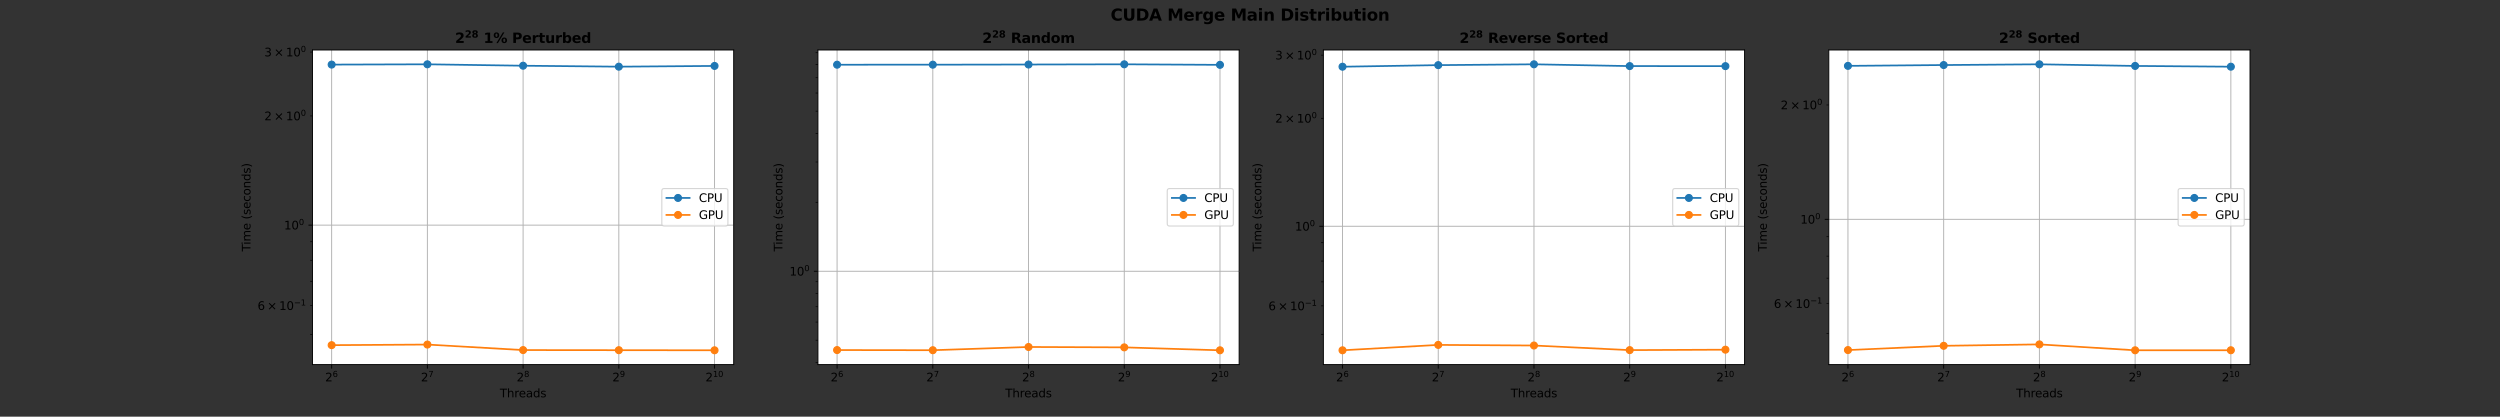 <?xml version="1.0" encoding="utf-8" standalone="no"?>
<!DOCTYPE svg PUBLIC "-//W3C//DTD SVG 1.1//EN"
  "http://www.w3.org/Graphics/SVG/1.1/DTD/svg11.dtd">
<svg xmlns:xlink="http://www.w3.org/1999/xlink" width="2160pt" height="360pt" viewBox="0 0 2160 360" xmlns="http://www.w3.org/2000/svg" version="1.1">
 <rect x="0" y="0" width="2160" height="360" fill="#333333" stroke="none"/>
 <defs>
  <style type="text/css">*{stroke-linejoin: round; stroke-linecap: butt}</style>
 </defs>
 <g id="figure_1">
  <g id="patch_1">
   <path d="M 0 360 
L 2160 360 
L 2160 0 
L 0 0 
L 0 360 
z
" style="fill: none"/>
  </g>
  <g id="axes_1">
   <g id="patch_2">
    <path d="M 270 315 
L 633.913 315 
L 633.913 43.2 
L 270 43.2 
z
" style="fill: #ffffff"/>
   </g>
   <g id="matplotlib.axis_1">
    <g id="xtick_1">
     <g id="line2d_1">
      <path d="M 286.542 315 
L 286.542 43.2 
" clip-path="url(#pf4ad02bcd1)" style="fill: none; stroke: #b0b0b0; stroke-width: 0.8; stroke-linecap: square"/>
     </g>
     <g id="line2d_2">
      <defs>
       <path id="m597e6c5fe6" d="M 0 0 
L 0 3.5 
" style="stroke: #000000; stroke-width: 0.8"/>
      </defs>
      <g>
       <use xlink:href="#m597e6c5fe6" x="286.542" y="315" style="stroke: #000000; stroke-width: 0.8"/>
      </g>
     </g>
     <g id="text_1">
      <!-- $\mathdefault{2^{6}}$ -->
      <g transform="translate(280.942 329.598) scale(0.1 -0.1)">
       <defs>
        <path id="DejaVuSans-32" d="M 1228 531 
L 3431 531 
L 3431 0 
L 469 0 
L 469 531 
Q 828 903 1448 1529 
Q 2069 2156 2228 2338 
Q 2531 2678 2651 2914 
Q 2772 3150 2772 3378 
Q 2772 3750 2511 3984 
Q 2250 4219 1831 4219 
Q 1534 4219 1204 4116 
Q 875 4013 500 3803 
L 500 4441 
Q 881 4594 1212 4672 
Q 1544 4750 1819 4750 
Q 2544 4750 2975 4387 
Q 3406 4025 3406 3419 
Q 3406 3131 3298 2873 
Q 3191 2616 2906 2266 
Q 2828 2175 2409 1742 
Q 1991 1309 1228 531 
z
" transform="scale(0.016)"/>
        <path id="DejaVuSans-36" d="M 2113 2584 
Q 1688 2584 1439 2293 
Q 1191 2003 1191 1497 
Q 1191 994 1439 701 
Q 1688 409 2113 409 
Q 2538 409 2786 701 
Q 3034 994 3034 1497 
Q 3034 2003 2786 2293 
Q 2538 2584 2113 2584 
z
M 3366 4563 
L 3366 3988 
Q 3128 4100 2886 4159 
Q 2644 4219 2406 4219 
Q 1781 4219 1451 3797 
Q 1122 3375 1075 2522 
Q 1259 2794 1537 2939 
Q 1816 3084 2150 3084 
Q 2853 3084 3261 2657 
Q 3669 2231 3669 1497 
Q 3669 778 3244 343 
Q 2819 -91 2113 -91 
Q 1303 -91 875 529 
Q 447 1150 447 2328 
Q 447 3434 972 4092 
Q 1497 4750 2381 4750 
Q 2619 4750 2861 4703 
Q 3103 4656 3366 4563 
z
" transform="scale(0.016)"/>
       </defs>
       <use xlink:href="#DejaVuSans-32" transform="translate(0 0.766)"/>
       <use xlink:href="#DejaVuSans-36" transform="translate(64.58 39.047) scale(0.7)"/>
      </g>
     </g>
    </g>
    <g id="xtick_2">
     <g id="line2d_3">
      <path d="M 369.249 315 
L 369.249 43.2 
" clip-path="url(#pf4ad02bcd1)" style="fill: none; stroke: #b0b0b0; stroke-width: 0.8; stroke-linecap: square"/>
     </g>
     <g id="line2d_4">
      <g>
       <use xlink:href="#m597e6c5fe6" x="369.249" y="315" style="stroke: #000000; stroke-width: 0.8"/>
      </g>
     </g>
     <g id="text_2">
      <!-- $\mathdefault{2^{7}}$ -->
      <g transform="translate(363.649 329.598) scale(0.1 -0.1)">
       <defs>
        <path id="DejaVuSans-37" d="M 525 4666 
L 3525 4666 
L 3525 4397 
L 1831 0 
L 1172 0 
L 2766 4134 
L 525 4134 
L 525 4666 
z
" transform="scale(0.016)"/>
       </defs>
       <use xlink:href="#DejaVuSans-32" transform="translate(0 0.684)"/>
       <use xlink:href="#DejaVuSans-37" transform="translate(64.58 38.966) scale(0.7)"/>
      </g>
     </g>
    </g>
    <g id="xtick_3">
     <g id="line2d_5">
      <path d="M 451.957 315 
L 451.957 43.2 
" clip-path="url(#pf4ad02bcd1)" style="fill: none; stroke: #b0b0b0; stroke-width: 0.8; stroke-linecap: square"/>
     </g>
     <g id="line2d_6">
      <g>
       <use xlink:href="#m597e6c5fe6" x="451.957" y="315" style="stroke: #000000; stroke-width: 0.8"/>
      </g>
     </g>
     <g id="text_3">
      <!-- $\mathdefault{2^{8}}$ -->
      <g transform="translate(446.357 329.598) scale(0.1 -0.1)">
       <defs>
        <path id="DejaVuSans-38" d="M 2034 2216 
Q 1584 2216 1326 1975 
Q 1069 1734 1069 1313 
Q 1069 891 1326 650 
Q 1584 409 2034 409 
Q 2484 409 2743 651 
Q 3003 894 3003 1313 
Q 3003 1734 2745 1975 
Q 2488 2216 2034 2216 
z
M 1403 2484 
Q 997 2584 770 2862 
Q 544 3141 544 3541 
Q 544 4100 942 4425 
Q 1341 4750 2034 4750 
Q 2731 4750 3128 4425 
Q 3525 4100 3525 3541 
Q 3525 3141 3298 2862 
Q 3072 2584 2669 2484 
Q 3125 2378 3379 2068 
Q 3634 1759 3634 1313 
Q 3634 634 3220 271 
Q 2806 -91 2034 -91 
Q 1263 -91 848 271 
Q 434 634 434 1313 
Q 434 1759 690 2068 
Q 947 2378 1403 2484 
z
M 1172 3481 
Q 1172 3119 1398 2916 
Q 1625 2713 2034 2713 
Q 2441 2713 2670 2916 
Q 2900 3119 2900 3481 
Q 2900 3844 2670 4047 
Q 2441 4250 2034 4250 
Q 1625 4250 1398 4047 
Q 1172 3844 1172 3481 
z
" transform="scale(0.016)"/>
       </defs>
       <use xlink:href="#DejaVuSans-32" transform="translate(0 0.766)"/>
       <use xlink:href="#DejaVuSans-38" transform="translate(64.58 39.047) scale(0.7)"/>
      </g>
     </g>
    </g>
    <g id="xtick_4">
     <g id="line2d_7">
      <path d="M 534.664 315 
L 534.664 43.2 
" clip-path="url(#pf4ad02bcd1)" style="fill: none; stroke: #b0b0b0; stroke-width: 0.8; stroke-linecap: square"/>
     </g>
     <g id="line2d_8">
      <g>
       <use xlink:href="#m597e6c5fe6" x="534.664" y="315" style="stroke: #000000; stroke-width: 0.8"/>
      </g>
     </g>
     <g id="text_4">
      <!-- $\mathdefault{2^{9}}$ -->
      <g transform="translate(529.064 329.598) scale(0.1 -0.1)">
       <defs>
        <path id="DejaVuSans-39" d="M 703 97 
L 703 672 
Q 941 559 1184 500 
Q 1428 441 1663 441 
Q 2288 441 2617 861 
Q 2947 1281 2994 2138 
Q 2813 1869 2534 1725 
Q 2256 1581 1919 1581 
Q 1219 1581 811 2004 
Q 403 2428 403 3163 
Q 403 3881 828 4315 
Q 1253 4750 1959 4750 
Q 2769 4750 3195 4129 
Q 3622 3509 3622 2328 
Q 3622 1225 3098 567 
Q 2575 -91 1691 -91 
Q 1453 -91 1209 -44 
Q 966 3 703 97 
z
M 1959 2075 
Q 2384 2075 2632 2365 
Q 2881 2656 2881 3163 
Q 2881 3666 2632 3958 
Q 2384 4250 1959 4250 
Q 1534 4250 1286 3958 
Q 1038 3666 1038 3163 
Q 1038 2656 1286 2365 
Q 1534 2075 1959 2075 
z
" transform="scale(0.016)"/>
       </defs>
       <use xlink:href="#DejaVuSans-32" transform="translate(0 0.766)"/>
       <use xlink:href="#DejaVuSans-39" transform="translate(64.58 39.047) scale(0.7)"/>
      </g>
     </g>
    </g>
    <g id="xtick_5">
     <g id="line2d_9">
      <path d="M 617.372 315 
L 617.372 43.2 
" clip-path="url(#pf4ad02bcd1)" style="fill: none; stroke: #b0b0b0; stroke-width: 0.8; stroke-linecap: square"/>
     </g>
     <g id="line2d_10">
      <g>
       <use xlink:href="#m597e6c5fe6" x="617.372" y="315" style="stroke: #000000; stroke-width: 0.8"/>
      </g>
     </g>
     <g id="text_5">
      <!-- $\mathdefault{2^{10}}$ -->
      <g transform="translate(609.522 329.598) scale(0.1 -0.1)">
       <defs>
        <path id="DejaVuSans-31" d="M 794 531 
L 1825 531 
L 1825 4091 
L 703 3866 
L 703 4441 
L 1819 4666 
L 2450 4666 
L 2450 531 
L 3481 531 
L 3481 0 
L 794 0 
L 794 531 
z
" transform="scale(0.016)"/>
        <path id="DejaVuSans-30" d="M 2034 4250 
Q 1547 4250 1301 3770 
Q 1056 3291 1056 2328 
Q 1056 1369 1301 889 
Q 1547 409 2034 409 
Q 2525 409 2770 889 
Q 3016 1369 3016 2328 
Q 3016 3291 2770 3770 
Q 2525 4250 2034 4250 
z
M 2034 4750 
Q 2819 4750 3233 4129 
Q 3647 3509 3647 2328 
Q 3647 1150 3233 529 
Q 2819 -91 2034 -91 
Q 1250 -91 836 529 
Q 422 1150 422 2328 
Q 422 3509 836 4129 
Q 1250 4750 2034 4750 
z
" transform="scale(0.016)"/>
       </defs>
       <use xlink:href="#DejaVuSans-32" transform="translate(0 0.766)"/>
       <use xlink:href="#DejaVuSans-31" transform="translate(64.58 39.047) scale(0.7)"/>
       <use xlink:href="#DejaVuSans-30" transform="translate(109.116 39.047) scale(0.7)"/>
      </g>
     </g>
    </g>
    <g id="text_6">
     <!-- Threads -->
     <g transform="translate(431.871 343.277) scale(0.1 -0.1)">
      <defs>
       <path id="DejaVuSans-54" d="M -19 4666 
L 3928 4666 
L 3928 4134 
L 2272 4134 
L 2272 0 
L 1638 0 
L 1638 4134 
L -19 4134 
L -19 4666 
z
" transform="scale(0.016)"/>
       <path id="DejaVuSans-68" d="M 3513 2113 
L 3513 0 
L 2938 0 
L 2938 2094 
Q 2938 2591 2744 2837 
Q 2550 3084 2163 3084 
Q 1697 3084 1428 2787 
Q 1159 2491 1159 1978 
L 1159 0 
L 581 0 
L 581 4863 
L 1159 4863 
L 1159 2956 
Q 1366 3272 1645 3428 
Q 1925 3584 2291 3584 
Q 2894 3584 3203 3211 
Q 3513 2838 3513 2113 
z
" transform="scale(0.016)"/>
       <path id="DejaVuSans-72" d="M 2631 2963 
Q 2534 3019 2420 3045 
Q 2306 3072 2169 3072 
Q 1681 3072 1420 2755 
Q 1159 2438 1159 1844 
L 1159 0 
L 581 0 
L 581 3500 
L 1159 3500 
L 1159 2956 
Q 1341 3275 1631 3429 
Q 1922 3584 2338 3584 
Q 2397 3584 2469 3576 
Q 2541 3569 2628 3553 
L 2631 2963 
z
" transform="scale(0.016)"/>
       <path id="DejaVuSans-65" d="M 3597 1894 
L 3597 1613 
L 953 1613 
Q 991 1019 1311 708 
Q 1631 397 2203 397 
Q 2534 397 2845 478 
Q 3156 559 3463 722 
L 3463 178 
Q 3153 47 2828 -22 
Q 2503 -91 2169 -91 
Q 1331 -91 842 396 
Q 353 884 353 1716 
Q 353 2575 817 3079 
Q 1281 3584 2069 3584 
Q 2775 3584 3186 3129 
Q 3597 2675 3597 1894 
z
M 3022 2063 
Q 3016 2534 2758 2815 
Q 2500 3097 2075 3097 
Q 1594 3097 1305 2825 
Q 1016 2553 972 2059 
L 3022 2063 
z
" transform="scale(0.016)"/>
       <path id="DejaVuSans-61" d="M 2194 1759 
Q 1497 1759 1228 1600 
Q 959 1441 959 1056 
Q 959 750 1161 570 
Q 1363 391 1709 391 
Q 2188 391 2477 730 
Q 2766 1069 2766 1631 
L 2766 1759 
L 2194 1759 
z
M 3341 1997 
L 3341 0 
L 2766 0 
L 2766 531 
Q 2569 213 2275 61 
Q 1981 -91 1556 -91 
Q 1019 -91 701 211 
Q 384 513 384 1019 
Q 384 1609 779 1909 
Q 1175 2209 1959 2209 
L 2766 2209 
L 2766 2266 
Q 2766 2663 2505 2880 
Q 2244 3097 1772 3097 
Q 1472 3097 1187 3025 
Q 903 2953 641 2809 
L 641 3341 
Q 956 3463 1253 3523 
Q 1550 3584 1831 3584 
Q 2591 3584 2966 3190 
Q 3341 2797 3341 1997 
z
" transform="scale(0.016)"/>
       <path id="DejaVuSans-64" d="M 2906 2969 
L 2906 4863 
L 3481 4863 
L 3481 0 
L 2906 0 
L 2906 525 
Q 2725 213 2448 61 
Q 2172 -91 1784 -91 
Q 1150 -91 751 415 
Q 353 922 353 1747 
Q 353 2572 751 3078 
Q 1150 3584 1784 3584 
Q 2172 3584 2448 3432 
Q 2725 3281 2906 2969 
z
M 947 1747 
Q 947 1113 1208 752 
Q 1469 391 1925 391 
Q 2381 391 2643 752 
Q 2906 1113 2906 1747 
Q 2906 2381 2643 2742 
Q 2381 3103 1925 3103 
Q 1469 3103 1208 2742 
Q 947 2381 947 1747 
z
" transform="scale(0.016)"/>
       <path id="DejaVuSans-73" d="M 2834 3397 
L 2834 2853 
Q 2591 2978 2328 3040 
Q 2066 3103 1784 3103 
Q 1356 3103 1142 2972 
Q 928 2841 928 2578 
Q 928 2378 1081 2264 
Q 1234 2150 1697 2047 
L 1894 2003 
Q 2506 1872 2764 1633 
Q 3022 1394 3022 966 
Q 3022 478 2636 193 
Q 2250 -91 1575 -91 
Q 1294 -91 989 -36 
Q 684 19 347 128 
L 347 722 
Q 666 556 975 473 
Q 1284 391 1588 391 
Q 1994 391 2212 530 
Q 2431 669 2431 922 
Q 2431 1156 2273 1281 
Q 2116 1406 1581 1522 
L 1381 1569 
Q 847 1681 609 1914 
Q 372 2147 372 2553 
Q 372 3047 722 3315 
Q 1072 3584 1716 3584 
Q 2034 3584 2315 3537 
Q 2597 3491 2834 3397 
z
" transform="scale(0.016)"/>
      </defs>
      <use xlink:href="#DejaVuSans-54"/>
      <use xlink:href="#DejaVuSans-68" x="61.084"/>
      <use xlink:href="#DejaVuSans-72" x="124.463"/>
      <use xlink:href="#DejaVuSans-65" x="163.326"/>
      <use xlink:href="#DejaVuSans-61" x="224.85"/>
      <use xlink:href="#DejaVuSans-64" x="286.129"/>
      <use xlink:href="#DejaVuSans-73" x="349.605"/>
     </g>
    </g>
   </g>
   <g id="matplotlib.axis_2">
    <g id="ytick_1">
     <g id="line2d_11">
      <path d="M 270 194.509 
L 633.913 194.509 
" clip-path="url(#pf4ad02bcd1)" style="fill: none; stroke: #b0b0b0; stroke-width: 0.8; stroke-linecap: square"/>
     </g>
     <g id="line2d_12">
      <defs>
       <path id="m86b9442f35" d="M 0 0 
L -3.5 0 
" style="stroke: #000000; stroke-width: 0.8"/>
      </defs>
      <g>
       <use xlink:href="#m86b9442f35" x="270" y="194.509" style="stroke: #000000; stroke-width: 0.8"/>
      </g>
     </g>
     <g id="text_7">
      <!-- $\mathdefault{10^{0}}$ -->
      <g transform="translate(245.4 198.308) scale(0.1 -0.1)">
       <use xlink:href="#DejaVuSans-31" transform="translate(0 0.766)"/>
       <use xlink:href="#DejaVuSans-30" transform="translate(63.623 0.766)"/>
       <use xlink:href="#DejaVuSans-30" transform="translate(128.203 39.047) scale(0.7)"/>
      </g>
     </g>
    </g>
    <g id="ytick_2">
     <g id="line2d_13">
      <defs>
       <path id="m3a3e2c1dfb" d="M 0 0 
L -2 0 
" style="stroke: #000000; stroke-width: 0.6"/>
      </defs>
      <g>
       <use xlink:href="#m3a3e2c1dfb" x="270" y="288.848" style="stroke: #000000; stroke-width: 0.6"/>
      </g>
     </g>
    </g>
    <g id="ytick_3">
     <g id="line2d_14">
      <g>
       <use xlink:href="#m3a3e2c1dfb" x="270" y="264.033" style="stroke: #000000; stroke-width: 0.6"/>
      </g>
     </g>
     <g id="text_8">
      <!-- $\mathdefault{6\times10^{-1}}$ -->
      <g transform="translate(222.5 267.833) scale(0.1 -0.1)">
       <defs>
        <path id="DejaVuSans-d7" d="M 4488 3438 
L 3059 2003 
L 4488 575 
L 4116 197 
L 2681 1631 
L 1247 197 
L 878 575 
L 2303 2003 
L 878 3438 
L 1247 3816 
L 2681 2381 
L 4116 3816 
L 4488 3438 
z
" transform="scale(0.016)"/>
        <path id="DejaVuSans-2212" d="M 678 2272 
L 4684 2272 
L 4684 1741 
L 678 1741 
L 678 2272 
z
" transform="scale(0.016)"/>
       </defs>
       <use xlink:href="#DejaVuSans-36" transform="translate(0 0.684)"/>
       <use xlink:href="#DejaVuSans-d7" transform="translate(83.105 0.684)"/>
       <use xlink:href="#DejaVuSans-31" transform="translate(186.377 0.684)"/>
       <use xlink:href="#DejaVuSans-30" transform="translate(250 0.684)"/>
       <use xlink:href="#DejaVuSans-2212" transform="translate(314.58 38.966) scale(0.7)"/>
       <use xlink:href="#DejaVuSans-31" transform="translate(373.232 38.966) scale(0.7)"/>
      </g>
     </g>
    </g>
    <g id="ytick_4">
     <g id="line2d_15">
      <g>
       <use xlink:href="#m3a3e2c1dfb" x="270" y="243.053" style="stroke: #000000; stroke-width: 0.6"/>
      </g>
     </g>
    </g>
    <g id="ytick_5">
     <g id="line2d_16">
      <g>
       <use xlink:href="#m3a3e2c1dfb" x="270" y="224.879" style="stroke: #000000; stroke-width: 0.6"/>
      </g>
     </g>
    </g>
    <g id="ytick_6">
     <g id="line2d_17">
      <g>
       <use xlink:href="#m3a3e2c1dfb" x="270" y="208.849" style="stroke: #000000; stroke-width: 0.6"/>
      </g>
     </g>
    </g>
    <g id="ytick_7">
     <g id="line2d_18">
      <g>
       <use xlink:href="#m3a3e2c1dfb" x="270" y="100.171" style="stroke: #000000; stroke-width: 0.6"/>
      </g>
     </g>
     <g id="text_9">
      <!-- $\mathdefault{2\times10^{0}}$ -->
      <g transform="translate(228.4 103.97) scale(0.1 -0.1)">
       <use xlink:href="#DejaVuSans-32" transform="translate(0 0.766)"/>
       <use xlink:href="#DejaVuSans-d7" transform="translate(83.105 0.766)"/>
       <use xlink:href="#DejaVuSans-31" transform="translate(186.377 0.766)"/>
       <use xlink:href="#DejaVuSans-30" transform="translate(250 0.766)"/>
       <use xlink:href="#DejaVuSans-30" transform="translate(314.58 39.047) scale(0.7)"/>
      </g>
     </g>
    </g>
    <g id="ytick_8">
     <g id="line2d_19">
      <g>
       <use xlink:href="#m3a3e2c1dfb" x="270" y="44.987" style="stroke: #000000; stroke-width: 0.6"/>
      </g>
     </g>
     <g id="text_10">
      <!-- $\mathdefault{3\times10^{0}}$ -->
      <g transform="translate(228.4 48.786) scale(0.1 -0.1)">
       <defs>
        <path id="DejaVuSans-33" d="M 2597 2516 
Q 3050 2419 3304 2112 
Q 3559 1806 3559 1356 
Q 3559 666 3084 287 
Q 2609 -91 1734 -91 
Q 1441 -91 1130 -33 
Q 819 25 488 141 
L 488 750 
Q 750 597 1062 519 
Q 1375 441 1716 441 
Q 2309 441 2620 675 
Q 2931 909 2931 1356 
Q 2931 1769 2642 2001 
Q 2353 2234 1838 2234 
L 1294 2234 
L 1294 2753 
L 1863 2753 
Q 2328 2753 2575 2939 
Q 2822 3125 2822 3475 
Q 2822 3834 2567 4026 
Q 2313 4219 1838 4219 
Q 1578 4219 1281 4162 
Q 984 4106 628 3988 
L 628 4550 
Q 988 4650 1302 4700 
Q 1616 4750 1894 4750 
Q 2613 4750 3031 4423 
Q 3450 4097 3450 3541 
Q 3450 3153 3228 2886 
Q 3006 2619 2597 2516 
z
" transform="scale(0.016)"/>
       </defs>
       <use xlink:href="#DejaVuSans-33" transform="translate(0 0.766)"/>
       <use xlink:href="#DejaVuSans-d7" transform="translate(83.105 0.766)"/>
       <use xlink:href="#DejaVuSans-31" transform="translate(186.377 0.766)"/>
       <use xlink:href="#DejaVuSans-30" transform="translate(250 0.766)"/>
       <use xlink:href="#DejaVuSans-30" transform="translate(314.58 39.047) scale(0.7)"/>
      </g>
     </g>
    </g>
    <g id="text_11">
     <!-- Time (seconds) -->
     <g transform="translate(216.42 217.262) rotate(-90) scale(0.1 -0.1)">
      <defs>
       <path id="DejaVuSans-69" d="M 603 3500 
L 1178 3500 
L 1178 0 
L 603 0 
L 603 3500 
z
M 603 4863 
L 1178 4863 
L 1178 4134 
L 603 4134 
L 603 4863 
z
" transform="scale(0.016)"/>
       <path id="DejaVuSans-6d" d="M 3328 2828 
Q 3544 3216 3844 3400 
Q 4144 3584 4550 3584 
Q 5097 3584 5394 3201 
Q 5691 2819 5691 2113 
L 5691 0 
L 5113 0 
L 5113 2094 
Q 5113 2597 4934 2840 
Q 4756 3084 4391 3084 
Q 3944 3084 3684 2787 
Q 3425 2491 3425 1978 
L 3425 0 
L 2847 0 
L 2847 2094 
Q 2847 2600 2669 2842 
Q 2491 3084 2119 3084 
Q 1678 3084 1418 2786 
Q 1159 2488 1159 1978 
L 1159 0 
L 581 0 
L 581 3500 
L 1159 3500 
L 1159 2956 
Q 1356 3278 1631 3431 
Q 1906 3584 2284 3584 
Q 2666 3584 2933 3390 
Q 3200 3197 3328 2828 
z
" transform="scale(0.016)"/>
       <path id="DejaVuSans-20" transform="scale(0.016)"/>
       <path id="DejaVuSans-28" d="M 1984 4856 
Q 1566 4138 1362 3434 
Q 1159 2731 1159 2009 
Q 1159 1288 1364 580 
Q 1569 -128 1984 -844 
L 1484 -844 
Q 1016 -109 783 600 
Q 550 1309 550 2009 
Q 550 2706 781 3412 
Q 1013 4119 1484 4856 
L 1984 4856 
z
" transform="scale(0.016)"/>
       <path id="DejaVuSans-63" d="M 3122 3366 
L 3122 2828 
Q 2878 2963 2633 3030 
Q 2388 3097 2138 3097 
Q 1578 3097 1268 2742 
Q 959 2388 959 1747 
Q 959 1106 1268 751 
Q 1578 397 2138 397 
Q 2388 397 2633 464 
Q 2878 531 3122 666 
L 3122 134 
Q 2881 22 2623 -34 
Q 2366 -91 2075 -91 
Q 1284 -91 818 406 
Q 353 903 353 1747 
Q 353 2603 823 3093 
Q 1294 3584 2113 3584 
Q 2378 3584 2631 3529 
Q 2884 3475 3122 3366 
z
" transform="scale(0.016)"/>
       <path id="DejaVuSans-6f" d="M 1959 3097 
Q 1497 3097 1228 2736 
Q 959 2375 959 1747 
Q 959 1119 1226 758 
Q 1494 397 1959 397 
Q 2419 397 2687 759 
Q 2956 1122 2956 1747 
Q 2956 2369 2687 2733 
Q 2419 3097 1959 3097 
z
M 1959 3584 
Q 2709 3584 3137 3096 
Q 3566 2609 3566 1747 
Q 3566 888 3137 398 
Q 2709 -91 1959 -91 
Q 1206 -91 779 398 
Q 353 888 353 1747 
Q 353 2609 779 3096 
Q 1206 3584 1959 3584 
z
" transform="scale(0.016)"/>
       <path id="DejaVuSans-6e" d="M 3513 2113 
L 3513 0 
L 2938 0 
L 2938 2094 
Q 2938 2591 2744 2837 
Q 2550 3084 2163 3084 
Q 1697 3084 1428 2787 
Q 1159 2491 1159 1978 
L 1159 0 
L 581 0 
L 581 3500 
L 1159 3500 
L 1159 2956 
Q 1366 3272 1645 3428 
Q 1925 3584 2291 3584 
Q 2894 3584 3203 3211 
Q 3513 2838 3513 2113 
z
" transform="scale(0.016)"/>
       <path id="DejaVuSans-29" d="M 513 4856 
L 1013 4856 
Q 1481 4119 1714 3412 
Q 1947 2706 1947 2009 
Q 1947 1309 1714 600 
Q 1481 -109 1013 -844 
L 513 -844 
Q 928 -128 1133 580 
Q 1338 1288 1338 2009 
Q 1338 2731 1133 3434 
Q 928 4138 513 4856 
z
" transform="scale(0.016)"/>
      </defs>
      <use xlink:href="#DejaVuSans-54"/>
      <use xlink:href="#DejaVuSans-69" x="57.959"/>
      <use xlink:href="#DejaVuSans-6d" x="85.742"/>
      <use xlink:href="#DejaVuSans-65" x="183.154"/>
      <use xlink:href="#DejaVuSans-20" x="244.678"/>
      <use xlink:href="#DejaVuSans-28" x="276.465"/>
      <use xlink:href="#DejaVuSans-73" x="315.479"/>
      <use xlink:href="#DejaVuSans-65" x="367.578"/>
      <use xlink:href="#DejaVuSans-63" x="429.102"/>
      <use xlink:href="#DejaVuSans-6f" x="484.082"/>
      <use xlink:href="#DejaVuSans-6e" x="545.264"/>
      <use xlink:href="#DejaVuSans-64" x="608.643"/>
      <use xlink:href="#DejaVuSans-73" x="672.119"/>
      <use xlink:href="#DejaVuSans-29" x="724.219"/>
     </g>
    </g>
   </g>
   <g id="line2d_20">
    <path d="M 286.542 55.813 
L 369.249 55.555 
L 451.957 56.776 
L 534.664 57.604 
L 617.372 56.962 
" clip-path="url(#pf4ad02bcd1)" style="fill: none; stroke: #1f77b4; stroke-width: 1.5; stroke-linecap: square"/>
    <defs>
     <path id="m59c9c4f54d" d="M 0 3 
C 0.796 3 1.559 2.684 2.121 2.121 
C 2.684 1.559 3 0.796 3 0 
C 3 -0.796 2.684 -1.559 2.121 -2.121 
C 1.559 -2.684 0.796 -3 0 -3 
C -0.796 -3 -1.559 -2.684 -2.121 -2.121 
C -2.684 -1.559 -3 -0.796 -3 0 
C -3 0.796 -2.684 1.559 -2.121 2.121 
C -1.559 2.684 -0.796 3 0 3 
z
" style="stroke: #1f77b4"/>
    </defs>
    <g clip-path="url(#pf4ad02bcd1)">
     <use xlink:href="#m59c9c4f54d" x="286.542" y="55.813" style="fill: #1f77b4; stroke: #1f77b4"/>
     <use xlink:href="#m59c9c4f54d" x="369.249" y="55.555" style="fill: #1f77b4; stroke: #1f77b4"/>
     <use xlink:href="#m59c9c4f54d" x="451.957" y="56.776" style="fill: #1f77b4; stroke: #1f77b4"/>
     <use xlink:href="#m59c9c4f54d" x="534.664" y="57.604" style="fill: #1f77b4; stroke: #1f77b4"/>
     <use xlink:href="#m59c9c4f54d" x="617.372" y="56.962" style="fill: #1f77b4; stroke: #1f77b4"/>
    </g>
   </g>
   <g id="line2d_21">
    <path d="M 286.542 298.213 
L 369.249 297.699 
L 451.957 302.465 
L 534.664 302.555 
L 617.372 302.645 
" clip-path="url(#pf4ad02bcd1)" style="fill: none; stroke: #ff7f0e; stroke-width: 1.5; stroke-linecap: square"/>
    <defs>
     <path id="m6f8e0e5278" d="M 0 3 
C 0.796 3 1.559 2.684 2.121 2.121 
C 2.684 1.559 3 0.796 3 0 
C 3 -0.796 2.684 -1.559 2.121 -2.121 
C 1.559 -2.684 0.796 -3 0 -3 
C -0.796 -3 -1.559 -2.684 -2.121 -2.121 
C -2.684 -1.559 -3 -0.796 -3 0 
C -3 0.796 -2.684 1.559 -2.121 2.121 
C -1.559 2.684 -0.796 3 0 3 
z
" style="stroke: #ff7f0e"/>
    </defs>
    <g clip-path="url(#pf4ad02bcd1)">
     <use xlink:href="#m6f8e0e5278" x="286.542" y="298.213" style="fill: #ff7f0e; stroke: #ff7f0e"/>
     <use xlink:href="#m6f8e0e5278" x="369.249" y="297.699" style="fill: #ff7f0e; stroke: #ff7f0e"/>
     <use xlink:href="#m6f8e0e5278" x="451.957" y="302.465" style="fill: #ff7f0e; stroke: #ff7f0e"/>
     <use xlink:href="#m6f8e0e5278" x="534.664" y="302.555" style="fill: #ff7f0e; stroke: #ff7f0e"/>
     <use xlink:href="#m6f8e0e5278" x="617.372" y="302.645" style="fill: #ff7f0e; stroke: #ff7f0e"/>
    </g>
   </g>
   <g id="patch_3">
    <path d="M 270 315 
L 270 43.2 
" style="fill: none; stroke: #000000; stroke-width: 0.8; stroke-linejoin: miter; stroke-linecap: square"/>
   </g>
   <g id="patch_4">
    <path d="M 633.913 315 
L 633.913 43.2 
" style="fill: none; stroke: #000000; stroke-width: 0.8; stroke-linejoin: miter; stroke-linecap: square"/>
   </g>
   <g id="patch_5">
    <path d="M 270 315 
L 633.913 315 
" style="fill: none; stroke: #000000; stroke-width: 0.8; stroke-linejoin: miter; stroke-linecap: square"/>
   </g>
   <g id="patch_6">
    <path d="M 270 43.2 
L 633.913 43.2 
" style="fill: none; stroke: #000000; stroke-width: 0.8; stroke-linejoin: miter; stroke-linecap: square"/>
   </g>
   <g id="text_12">
    <!-- $\mathregular{2^{28}}$ 1% Perturbed -->
    <g transform="translate(393.157 37.2) scale(0.12 -0.12)">
     <defs>
      <path id="DejaVuSans-Bold-32" d="M 1844 884 
L 3897 884 
L 3897 0 
L 506 0 
L 506 884 
L 2209 2388 
Q 2438 2594 2547 2791 
Q 2656 2988 2656 3200 
Q 2656 3528 2436 3728 
Q 2216 3928 1850 3928 
Q 1569 3928 1234 3808 
Q 900 3688 519 3450 
L 519 4475 
Q 925 4609 1322 4679 
Q 1719 4750 2100 4750 
Q 2938 4750 3402 4381 
Q 3866 4013 3866 3353 
Q 3866 2972 3669 2642 
Q 3472 2313 2841 1759 
L 1844 884 
z
" transform="scale(0.016)"/>
      <path id="DejaVuSans-Bold-38" d="M 2228 2088 
Q 1891 2088 1709 1903 
Q 1528 1719 1528 1375 
Q 1528 1031 1709 848 
Q 1891 666 2228 666 
Q 2563 666 2741 848 
Q 2919 1031 2919 1375 
Q 2919 1722 2741 1905 
Q 2563 2088 2228 2088 
z
M 1350 2484 
Q 925 2613 709 2878 
Q 494 3144 494 3541 
Q 494 4131 934 4440 
Q 1375 4750 2228 4750 
Q 3075 4750 3515 4442 
Q 3956 4134 3956 3541 
Q 3956 3144 3739 2878 
Q 3522 2613 3097 2484 
Q 3572 2353 3814 2058 
Q 4056 1763 4056 1313 
Q 4056 619 3595 264 
Q 3134 -91 2228 -91 
Q 1319 -91 855 264 
Q 391 619 391 1313 
Q 391 1763 633 2058 
Q 875 2353 1350 2484 
z
M 1631 3419 
Q 1631 3141 1786 2991 
Q 1941 2841 2228 2841 
Q 2509 2841 2662 2991 
Q 2816 3141 2816 3419 
Q 2816 3697 2662 3845 
Q 2509 3994 2228 3994 
Q 1941 3994 1786 3844 
Q 1631 3694 1631 3419 
z
" transform="scale(0.016)"/>
      <path id="DejaVuSans-Bold-20" transform="scale(0.016)"/>
      <path id="DejaVuSans-Bold-31" d="M 750 831 
L 1813 831 
L 1813 3847 
L 722 3622 
L 722 4441 
L 1806 4666 
L 2950 4666 
L 2950 831 
L 4013 831 
L 4013 0 
L 750 0 
L 750 831 
z
" transform="scale(0.016)"/>
      <path id="DejaVuSans-Bold-25" d="M 4959 1925 
Q 4738 1925 4616 1733 
Q 4494 1541 4494 1184 
Q 4494 825 4614 633 
Q 4734 441 4959 441 
Q 5184 441 5303 633 
Q 5422 825 5422 1184 
Q 5422 1541 5301 1733 
Q 5181 1925 4959 1925 
z
M 4959 2450 
Q 5541 2450 5875 2112 
Q 6209 1775 6209 1184 
Q 6209 594 5875 251 
Q 5541 -91 4959 -91 
Q 4378 -91 4042 251 
Q 3706 594 3706 1184 
Q 3706 1772 4042 2111 
Q 4378 2450 4959 2450 
z
M 2094 -91 
L 1403 -91 
L 4319 4750 
L 5013 4750 
L 2094 -91 
z
M 1453 4750 
Q 2034 4750 2367 4411 
Q 2700 4072 2700 3481 
Q 2700 2891 2367 2550 
Q 2034 2209 1453 2209 
Q 872 2209 539 2550 
Q 206 2891 206 3481 
Q 206 4072 539 4411 
Q 872 4750 1453 4750 
z
M 1453 4225 
Q 1228 4225 1106 4031 
Q 984 3838 984 3481 
Q 984 3122 1106 2926 
Q 1228 2731 1453 2731 
Q 1678 2731 1798 2926 
Q 1919 3122 1919 3481 
Q 1919 3838 1797 4031 
Q 1675 4225 1453 4225 
z
" transform="scale(0.016)"/>
      <path id="DejaVuSans-Bold-50" d="M 588 4666 
L 2584 4666 
Q 3475 4666 3951 4270 
Q 4428 3875 4428 3144 
Q 4428 2409 3951 2014 
Q 3475 1619 2584 1619 
L 1791 1619 
L 1791 0 
L 588 0 
L 588 4666 
z
M 1791 3794 
L 1791 2491 
L 2456 2491 
Q 2806 2491 2997 2661 
Q 3188 2831 3188 3144 
Q 3188 3456 2997 3625 
Q 2806 3794 2456 3794 
L 1791 3794 
z
" transform="scale(0.016)"/>
      <path id="DejaVuSans-Bold-65" d="M 4031 1759 
L 4031 1441 
L 1416 1441 
Q 1456 1047 1700 850 
Q 1944 653 2381 653 
Q 2734 653 3104 758 
Q 3475 863 3866 1075 
L 3866 213 
Q 3469 63 3072 -14 
Q 2675 -91 2278 -91 
Q 1328 -91 801 392 
Q 275 875 275 1747 
Q 275 2603 792 3093 
Q 1309 3584 2216 3584 
Q 3041 3584 3536 3087 
Q 4031 2591 4031 1759 
z
M 2881 2131 
Q 2881 2450 2695 2645 
Q 2509 2841 2209 2841 
Q 1884 2841 1681 2658 
Q 1478 2475 1428 2131 
L 2881 2131 
z
" transform="scale(0.016)"/>
      <path id="DejaVuSans-Bold-72" d="M 3138 2547 
Q 2991 2616 2845 2648 
Q 2700 2681 2553 2681 
Q 2122 2681 1889 2404 
Q 1656 2128 1656 1613 
L 1656 0 
L 538 0 
L 538 3500 
L 1656 3500 
L 1656 2925 
Q 1872 3269 2151 3426 
Q 2431 3584 2822 3584 
Q 2878 3584 2943 3579 
Q 3009 3575 3134 3559 
L 3138 2547 
z
" transform="scale(0.016)"/>
      <path id="DejaVuSans-Bold-74" d="M 1759 4494 
L 1759 3500 
L 2913 3500 
L 2913 2700 
L 1759 2700 
L 1759 1216 
Q 1759 972 1856 886 
Q 1953 800 2241 800 
L 2816 800 
L 2816 0 
L 1856 0 
Q 1194 0 917 276 
Q 641 553 641 1216 
L 641 2700 
L 84 2700 
L 84 3500 
L 641 3500 
L 641 4494 
L 1759 4494 
z
" transform="scale(0.016)"/>
      <path id="DejaVuSans-Bold-75" d="M 500 1363 
L 500 3500 
L 1625 3500 
L 1625 3150 
Q 1625 2866 1622 2436 
Q 1619 2006 1619 1863 
Q 1619 1441 1641 1255 
Q 1663 1069 1716 984 
Q 1784 875 1895 815 
Q 2006 756 2150 756 
Q 2500 756 2700 1025 
Q 2900 1294 2900 1772 
L 2900 3500 
L 4019 3500 
L 4019 0 
L 2900 0 
L 2900 506 
Q 2647 200 2364 54 
Q 2081 -91 1741 -91 
Q 1134 -91 817 281 
Q 500 653 500 1363 
z
" transform="scale(0.016)"/>
      <path id="DejaVuSans-Bold-62" d="M 2400 722 
Q 2759 722 2948 984 
Q 3138 1247 3138 1747 
Q 3138 2247 2948 2509 
Q 2759 2772 2400 2772 
Q 2041 2772 1848 2508 
Q 1656 2244 1656 1747 
Q 1656 1250 1848 986 
Q 2041 722 2400 722 
z
M 1656 2988 
Q 1888 3294 2169 3439 
Q 2450 3584 2816 3584 
Q 3463 3584 3878 3070 
Q 4294 2556 4294 1747 
Q 4294 938 3878 423 
Q 3463 -91 2816 -91 
Q 2450 -91 2169 54 
Q 1888 200 1656 506 
L 1656 0 
L 538 0 
L 538 4863 
L 1656 4863 
L 1656 2988 
z
" transform="scale(0.016)"/>
      <path id="DejaVuSans-Bold-64" d="M 2919 2988 
L 2919 4863 
L 4044 4863 
L 4044 0 
L 2919 0 
L 2919 506 
Q 2688 197 2409 53 
Q 2131 -91 1766 -91 
Q 1119 -91 703 423 
Q 288 938 288 1747 
Q 288 2556 703 3070 
Q 1119 3584 1766 3584 
Q 2128 3584 2408 3439 
Q 2688 3294 2919 2988 
z
M 2181 722 
Q 2541 722 2730 984 
Q 2919 1247 2919 1747 
Q 2919 2247 2730 2509 
Q 2541 2772 2181 2772 
Q 1825 2772 1636 2509 
Q 1447 2247 1447 1747 
Q 1447 1247 1636 984 
Q 1825 722 2181 722 
z
" transform="scale(0.016)"/>
     </defs>
     <use xlink:href="#DejaVuSans-Bold-32" transform="translate(0 0.766)"/>
     <use xlink:href="#DejaVuSans-Bold-32" transform="translate(70.537 39.047) scale(0.7)"/>
     <use xlink:href="#DejaVuSans-Bold-38" transform="translate(119.243 39.047) scale(0.7)"/>
     <use xlink:href="#DejaVuSans-Bold-20" transform="translate(170.684 0.766)"/>
     <use xlink:href="#DejaVuSans-Bold-31" transform="translate(205.498 0.766)"/>
     <use xlink:href="#DejaVuSans-Bold-25" transform="translate(275.078 0.766)"/>
     <use xlink:href="#DejaVuSans-Bold-20" transform="translate(375.273 0.766)"/>
     <use xlink:href="#DejaVuSans-Bold-50" transform="translate(410.088 0.766)"/>
     <use xlink:href="#DejaVuSans-Bold-65" transform="translate(483.379 0.766)"/>
     <use xlink:href="#DejaVuSans-Bold-72" transform="translate(551.201 0.766)"/>
     <use xlink:href="#DejaVuSans-Bold-74" transform="translate(600.518 0.766)"/>
     <use xlink:href="#DejaVuSans-Bold-75" transform="translate(648.32 0.766)"/>
     <use xlink:href="#DejaVuSans-Bold-72" transform="translate(719.512 0.766)"/>
     <use xlink:href="#DejaVuSans-Bold-62" transform="translate(768.828 0.766)"/>
     <use xlink:href="#DejaVuSans-Bold-65" transform="translate(840.41 0.766)"/>
     <use xlink:href="#DejaVuSans-Bold-64" transform="translate(908.232 0.766)"/>
    </g>
   </g>
   <g id="legend_1">
    <g id="patch_7">
     <path d="M 573.816 195.278 
L 626.913 195.278 
Q 628.913 195.278 628.913 193.278 
L 628.913 164.922 
Q 628.913 162.922 626.913 162.922 
L 573.816 162.922 
Q 571.816 162.922 571.816 164.922 
L 571.816 193.278 
Q 571.816 195.278 573.816 195.278 
z
" style="fill: #ffffff; opacity: 0.8; stroke: #cccccc; stroke-linejoin: miter"/>
    </g>
    <g id="line2d_22">
     <path d="M 575.816 171.02 
L 585.816 171.02 
L 595.816 171.02 
" style="fill: none; stroke: #1f77b4; stroke-width: 1.5; stroke-linecap: square"/>
     <g>
      <use xlink:href="#m59c9c4f54d" x="585.816" y="171.02" style="fill: #1f77b4; stroke: #1f77b4"/>
     </g>
    </g>
    <g id="text_13">
     <!-- CPU -->
     <g transform="translate(603.816 174.52) scale(0.1 -0.1)">
      <defs>
       <path id="DejaVuSans-43" d="M 4122 4306 
L 4122 3641 
Q 3803 3938 3442 4084 
Q 3081 4231 2675 4231 
Q 1875 4231 1450 3742 
Q 1025 3253 1025 2328 
Q 1025 1406 1450 917 
Q 1875 428 2675 428 
Q 3081 428 3442 575 
Q 3803 722 4122 1019 
L 4122 359 
Q 3791 134 3420 21 
Q 3050 -91 2638 -91 
Q 1578 -91 968 557 
Q 359 1206 359 2328 
Q 359 3453 968 4101 
Q 1578 4750 2638 4750 
Q 3056 4750 3426 4639 
Q 3797 4528 4122 4306 
z
" transform="scale(0.016)"/>
       <path id="DejaVuSans-50" d="M 1259 4147 
L 1259 2394 
L 2053 2394 
Q 2494 2394 2734 2622 
Q 2975 2850 2975 3272 
Q 2975 3691 2734 3919 
Q 2494 4147 2053 4147 
L 1259 4147 
z
M 628 4666 
L 2053 4666 
Q 2838 4666 3239 4311 
Q 3641 3956 3641 3272 
Q 3641 2581 3239 2228 
Q 2838 1875 2053 1875 
L 1259 1875 
L 1259 0 
L 628 0 
L 628 4666 
z
" transform="scale(0.016)"/>
       <path id="DejaVuSans-55" d="M 556 4666 
L 1191 4666 
L 1191 1831 
Q 1191 1081 1462 751 
Q 1734 422 2344 422 
Q 2950 422 3222 751 
Q 3494 1081 3494 1831 
L 3494 4666 
L 4128 4666 
L 4128 1753 
Q 4128 841 3676 375 
Q 3225 -91 2344 -91 
Q 1459 -91 1007 375 
Q 556 841 556 1753 
L 556 4666 
z
" transform="scale(0.016)"/>
      </defs>
      <use xlink:href="#DejaVuSans-43"/>
      <use xlink:href="#DejaVuSans-50" x="69.824"/>
      <use xlink:href="#DejaVuSans-55" x="130.127"/>
     </g>
    </g>
    <g id="line2d_23">
     <path d="M 575.816 185.698 
L 585.816 185.698 
L 595.816 185.698 
" style="fill: none; stroke: #ff7f0e; stroke-width: 1.5; stroke-linecap: square"/>
     <g>
      <use xlink:href="#m6f8e0e5278" x="585.816" y="185.698" style="fill: #ff7f0e; stroke: #ff7f0e"/>
     </g>
    </g>
    <g id="text_14">
     <!-- GPU -->
     <g transform="translate(603.816 189.198) scale(0.1 -0.1)">
      <defs>
       <path id="DejaVuSans-47" d="M 3809 666 
L 3809 1919 
L 2778 1919 
L 2778 2438 
L 4434 2438 
L 4434 434 
Q 4069 175 3628 42 
Q 3188 -91 2688 -91 
Q 1594 -91 976 548 
Q 359 1188 359 2328 
Q 359 3472 976 4111 
Q 1594 4750 2688 4750 
Q 3144 4750 3555 4637 
Q 3966 4525 4313 4306 
L 4313 3634 
Q 3963 3931 3569 4081 
Q 3175 4231 2741 4231 
Q 1884 4231 1454 3753 
Q 1025 3275 1025 2328 
Q 1025 1384 1454 906 
Q 1884 428 2741 428 
Q 3075 428 3337 486 
Q 3600 544 3809 666 
z
" transform="scale(0.016)"/>
      </defs>
      <use xlink:href="#DejaVuSans-47"/>
      <use xlink:href="#DejaVuSans-50" x="77.49"/>
      <use xlink:href="#DejaVuSans-55" x="137.793"/>
     </g>
    </g>
   </g>
  </g>
  <g id="axes_2">
   <g id="patch_8">
    <path d="M 706.696 315 
L 1070.609 315 
L 1070.609 43.2 
L 706.696 43.2 
z
" style="fill: #ffffff"/>
   </g>
   <g id="matplotlib.axis_3">
    <g id="xtick_6">
     <g id="line2d_24">
      <path d="M 723.237 315 
L 723.237 43.2 
" clip-path="url(#pdb6812a30e)" style="fill: none; stroke: #b0b0b0; stroke-width: 0.8; stroke-linecap: square"/>
     </g>
     <g id="line2d_25">
      <g>
       <use xlink:href="#m597e6c5fe6" x="723.237" y="315" style="stroke: #000000; stroke-width: 0.8"/>
      </g>
     </g>
     <g id="text_15">
      <!-- $\mathdefault{2^{6}}$ -->
      <g transform="translate(717.637 329.598) scale(0.1 -0.1)">
       <use xlink:href="#DejaVuSans-32" transform="translate(0 0.766)"/>
       <use xlink:href="#DejaVuSans-36" transform="translate(64.58 39.047) scale(0.7)"/>
      </g>
     </g>
    </g>
    <g id="xtick_7">
     <g id="line2d_26">
      <path d="M 805.945 315 
L 805.945 43.2 
" clip-path="url(#pdb6812a30e)" style="fill: none; stroke: #b0b0b0; stroke-width: 0.8; stroke-linecap: square"/>
     </g>
     <g id="line2d_27">
      <g>
       <use xlink:href="#m597e6c5fe6" x="805.945" y="315" style="stroke: #000000; stroke-width: 0.8"/>
      </g>
     </g>
     <g id="text_16">
      <!-- $\mathdefault{2^{7}}$ -->
      <g transform="translate(800.345 329.598) scale(0.1 -0.1)">
       <use xlink:href="#DejaVuSans-32" transform="translate(0 0.684)"/>
       <use xlink:href="#DejaVuSans-37" transform="translate(64.58 38.966) scale(0.7)"/>
      </g>
     </g>
    </g>
    <g id="xtick_8">
     <g id="line2d_28">
      <path d="M 888.652 315 
L 888.652 43.2 
" clip-path="url(#pdb6812a30e)" style="fill: none; stroke: #b0b0b0; stroke-width: 0.8; stroke-linecap: square"/>
     </g>
     <g id="line2d_29">
      <g>
       <use xlink:href="#m597e6c5fe6" x="888.652" y="315" style="stroke: #000000; stroke-width: 0.8"/>
      </g>
     </g>
     <g id="text_17">
      <!-- $\mathdefault{2^{8}}$ -->
      <g transform="translate(883.052 329.598) scale(0.1 -0.1)">
       <use xlink:href="#DejaVuSans-32" transform="translate(0 0.766)"/>
       <use xlink:href="#DejaVuSans-38" transform="translate(64.58 39.047) scale(0.7)"/>
      </g>
     </g>
    </g>
    <g id="xtick_9">
     <g id="line2d_30">
      <path d="M 971.36 315 
L 971.36 43.2 
" clip-path="url(#pdb6812a30e)" style="fill: none; stroke: #b0b0b0; stroke-width: 0.8; stroke-linecap: square"/>
     </g>
     <g id="line2d_31">
      <g>
       <use xlink:href="#m597e6c5fe6" x="971.36" y="315" style="stroke: #000000; stroke-width: 0.8"/>
      </g>
     </g>
     <g id="text_18">
      <!-- $\mathdefault{2^{9}}$ -->
      <g transform="translate(965.76 329.598) scale(0.1 -0.1)">
       <use xlink:href="#DejaVuSans-32" transform="translate(0 0.766)"/>
       <use xlink:href="#DejaVuSans-39" transform="translate(64.58 39.047) scale(0.7)"/>
      </g>
     </g>
    </g>
    <g id="xtick_10">
     <g id="line2d_32">
      <path d="M 1054.067 315 
L 1054.067 43.2 
" clip-path="url(#pdb6812a30e)" style="fill: none; stroke: #b0b0b0; stroke-width: 0.8; stroke-linecap: square"/>
     </g>
     <g id="line2d_33">
      <g>
       <use xlink:href="#m597e6c5fe6" x="1054.067" y="315" style="stroke: #000000; stroke-width: 0.8"/>
      </g>
     </g>
     <g id="text_19">
      <!-- $\mathdefault{2^{10}}$ -->
      <g transform="translate(1046.217 329.598) scale(0.1 -0.1)">
       <use xlink:href="#DejaVuSans-32" transform="translate(0 0.766)"/>
       <use xlink:href="#DejaVuSans-31" transform="translate(64.58 39.047) scale(0.7)"/>
       <use xlink:href="#DejaVuSans-30" transform="translate(109.116 39.047) scale(0.7)"/>
      </g>
     </g>
    </g>
    <g id="text_20">
     <!-- Threads -->
     <g transform="translate(868.567 343.277) scale(0.1 -0.1)">
      <use xlink:href="#DejaVuSans-54"/>
      <use xlink:href="#DejaVuSans-68" x="61.084"/>
      <use xlink:href="#DejaVuSans-72" x="124.463"/>
      <use xlink:href="#DejaVuSans-65" x="163.326"/>
      <use xlink:href="#DejaVuSans-61" x="224.85"/>
      <use xlink:href="#DejaVuSans-64" x="286.129"/>
      <use xlink:href="#DejaVuSans-73" x="349.605"/>
     </g>
    </g>
   </g>
   <g id="matplotlib.axis_4">
    <g id="ytick_9">
     <g id="line2d_34">
      <path d="M 706.696 234.363 
L 1070.609 234.363 
" clip-path="url(#pdb6812a30e)" style="fill: none; stroke: #b0b0b0; stroke-width: 0.8; stroke-linecap: square"/>
     </g>
     <g id="line2d_35">
      <g>
       <use xlink:href="#m86b9442f35" x="706.696" y="234.363" style="stroke: #000000; stroke-width: 0.8"/>
      </g>
     </g>
     <g id="text_21">
      <!-- $\mathdefault{10^{0}}$ -->
      <g transform="translate(682.096 238.163) scale(0.1 -0.1)">
       <use xlink:href="#DejaVuSans-31" transform="translate(0 0.766)"/>
       <use xlink:href="#DejaVuSans-30" transform="translate(63.623 0.766)"/>
       <use xlink:href="#DejaVuSans-30" transform="translate(128.203 39.047) scale(0.7)"/>
      </g>
     </g>
    </g>
    <g id="ytick_10">
     <g id="line2d_36">
      <g>
       <use xlink:href="#m3a3e2c1dfb" x="706.696" y="313.103" style="stroke: #000000; stroke-width: 0.6"/>
      </g>
     </g>
    </g>
    <g id="ytick_11">
     <g id="line2d_37">
      <g>
       <use xlink:href="#m3a3e2c1dfb" x="706.696" y="293.928" style="stroke: #000000; stroke-width: 0.6"/>
      </g>
     </g>
    </g>
    <g id="ytick_12">
     <g id="line2d_38">
      <g>
       <use xlink:href="#m3a3e2c1dfb" x="706.696" y="278.26" style="stroke: #000000; stroke-width: 0.6"/>
      </g>
     </g>
    </g>
    <g id="ytick_13">
     <g id="line2d_39">
      <g>
       <use xlink:href="#m3a3e2c1dfb" x="706.696" y="265.014" style="stroke: #000000; stroke-width: 0.6"/>
      </g>
     </g>
    </g>
    <g id="ytick_14">
     <g id="line2d_40">
      <g>
       <use xlink:href="#m3a3e2c1dfb" x="706.696" y="253.539" style="stroke: #000000; stroke-width: 0.6"/>
      </g>
     </g>
    </g>
    <g id="ytick_15">
     <g id="line2d_41">
      <g>
       <use xlink:href="#m3a3e2c1dfb" x="706.696" y="243.417" style="stroke: #000000; stroke-width: 0.6"/>
      </g>
     </g>
    </g>
    <g id="ytick_16">
     <g id="line2d_42">
      <g>
       <use xlink:href="#m3a3e2c1dfb" x="706.696" y="174.799" style="stroke: #000000; stroke-width: 0.6"/>
      </g>
     </g>
    </g>
    <g id="ytick_17">
     <g id="line2d_43">
      <g>
       <use xlink:href="#m3a3e2c1dfb" x="706.696" y="139.956" style="stroke: #000000; stroke-width: 0.6"/>
      </g>
     </g>
    </g>
    <g id="ytick_18">
     <g id="line2d_44">
      <g>
       <use xlink:href="#m3a3e2c1dfb" x="706.696" y="115.235" style="stroke: #000000; stroke-width: 0.6"/>
      </g>
     </g>
    </g>
    <g id="ytick_19">
     <g id="line2d_45">
      <g>
       <use xlink:href="#m3a3e2c1dfb" x="706.696" y="96.059" style="stroke: #000000; stroke-width: 0.6"/>
      </g>
     </g>
    </g>
    <g id="ytick_20">
     <g id="line2d_46">
      <g>
       <use xlink:href="#m3a3e2c1dfb" x="706.696" y="80.392" style="stroke: #000000; stroke-width: 0.6"/>
      </g>
     </g>
    </g>
    <g id="ytick_21">
     <g id="line2d_47">
      <g>
       <use xlink:href="#m3a3e2c1dfb" x="706.696" y="67.145" style="stroke: #000000; stroke-width: 0.6"/>
      </g>
     </g>
    </g>
    <g id="ytick_22">
     <g id="line2d_48">
      <g>
       <use xlink:href="#m3a3e2c1dfb" x="706.696" y="55.671" style="stroke: #000000; stroke-width: 0.6"/>
      </g>
     </g>
    </g>
    <g id="ytick_23">
     <g id="line2d_49">
      <g>
       <use xlink:href="#m3a3e2c1dfb" x="706.696" y="45.549" style="stroke: #000000; stroke-width: 0.6"/>
      </g>
     </g>
    </g>
    <g id="text_22">
     <!-- Time (seconds) -->
     <g transform="translate(676.016 217.262) rotate(-90) scale(0.1 -0.1)">
      <use xlink:href="#DejaVuSans-54"/>
      <use xlink:href="#DejaVuSans-69" x="57.959"/>
      <use xlink:href="#DejaVuSans-6d" x="85.742"/>
      <use xlink:href="#DejaVuSans-65" x="183.154"/>
      <use xlink:href="#DejaVuSans-20" x="244.678"/>
      <use xlink:href="#DejaVuSans-28" x="276.465"/>
      <use xlink:href="#DejaVuSans-73" x="315.479"/>
      <use xlink:href="#DejaVuSans-65" x="367.578"/>
      <use xlink:href="#DejaVuSans-63" x="429.102"/>
      <use xlink:href="#DejaVuSans-6f" x="484.082"/>
      <use xlink:href="#DejaVuSans-6e" x="545.264"/>
      <use xlink:href="#DejaVuSans-64" x="608.643"/>
      <use xlink:href="#DejaVuSans-73" x="672.119"/>
      <use xlink:href="#DejaVuSans-29" x="724.219"/>
     </g>
    </g>
   </g>
   <g id="line2d_50">
    <path d="M 723.237 55.908 
L 805.945 55.888 
L 888.652 55.744 
L 971.36 55.555 
L 1054.067 56.024 
" clip-path="url(#pdb6812a30e)" style="fill: none; stroke: #1f77b4; stroke-width: 1.5; stroke-linecap: square"/>
    <g clip-path="url(#pdb6812a30e)">
     <use xlink:href="#m59c9c4f54d" x="723.237" y="55.908" style="fill: #1f77b4; stroke: #1f77b4"/>
     <use xlink:href="#m59c9c4f54d" x="805.945" y="55.888" style="fill: #1f77b4; stroke: #1f77b4"/>
     <use xlink:href="#m59c9c4f54d" x="888.652" y="55.744" style="fill: #1f77b4; stroke: #1f77b4"/>
     <use xlink:href="#m59c9c4f54d" x="971.36" y="55.555" style="fill: #1f77b4; stroke: #1f77b4"/>
     <use xlink:href="#m59c9c4f54d" x="1054.067" y="56.024" style="fill: #1f77b4; stroke: #1f77b4"/>
    </g>
   </g>
   <g id="line2d_51">
    <path d="M 723.237 302.455 
L 805.945 302.58 
L 888.652 299.794 
L 971.36 300.121 
L 1054.067 302.645 
" clip-path="url(#pdb6812a30e)" style="fill: none; stroke: #ff7f0e; stroke-width: 1.5; stroke-linecap: square"/>
    <g clip-path="url(#pdb6812a30e)">
     <use xlink:href="#m6f8e0e5278" x="723.237" y="302.455" style="fill: #ff7f0e; stroke: #ff7f0e"/>
     <use xlink:href="#m6f8e0e5278" x="805.945" y="302.58" style="fill: #ff7f0e; stroke: #ff7f0e"/>
     <use xlink:href="#m6f8e0e5278" x="888.652" y="299.794" style="fill: #ff7f0e; stroke: #ff7f0e"/>
     <use xlink:href="#m6f8e0e5278" x="971.36" y="300.121" style="fill: #ff7f0e; stroke: #ff7f0e"/>
     <use xlink:href="#m6f8e0e5278" x="1054.067" y="302.645" style="fill: #ff7f0e; stroke: #ff7f0e"/>
    </g>
   </g>
   <g id="patch_9">
    <path d="M 706.696 315 
L 706.696 43.2 
" style="fill: none; stroke: #000000; stroke-width: 0.8; stroke-linejoin: miter; stroke-linecap: square"/>
   </g>
   <g id="patch_10">
    <path d="M 1070.609 315 
L 1070.609 43.2 
" style="fill: none; stroke: #000000; stroke-width: 0.8; stroke-linejoin: miter; stroke-linecap: square"/>
   </g>
   <g id="patch_11">
    <path d="M 706.696 315 
L 1070.609 315 
" style="fill: none; stroke: #000000; stroke-width: 0.8; stroke-linejoin: miter; stroke-linecap: square"/>
   </g>
   <g id="patch_12">
    <path d="M 706.696 43.2 
L 1070.609 43.2 
" style="fill: none; stroke: #000000; stroke-width: 0.8; stroke-linejoin: miter; stroke-linecap: square"/>
   </g>
   <g id="text_23">
    <!-- $\mathregular{2^{28}}$ Random -->
    <g transform="translate(848.692 37.2) scale(0.12 -0.12)">
     <defs>
      <path id="DejaVuSans-Bold-52" d="M 2297 2597 
Q 2675 2597 2839 2737 
Q 3003 2878 3003 3200 
Q 3003 3519 2839 3656 
Q 2675 3794 2297 3794 
L 1791 3794 
L 1791 2597 
L 2297 2597 
z
M 1791 1766 
L 1791 0 
L 588 0 
L 588 4666 
L 2425 4666 
Q 3347 4666 3776 4356 
Q 4206 4047 4206 3378 
Q 4206 2916 3982 2619 
Q 3759 2322 3309 2181 
Q 3556 2125 3751 1926 
Q 3947 1728 4147 1325 
L 4800 0 
L 3519 0 
L 2950 1159 
Q 2778 1509 2601 1637 
Q 2425 1766 2131 1766 
L 1791 1766 
z
" transform="scale(0.016)"/>
      <path id="DejaVuSans-Bold-61" d="M 2106 1575 
Q 1756 1575 1579 1456 
Q 1403 1338 1403 1106 
Q 1403 894 1545 773 
Q 1688 653 1941 653 
Q 2256 653 2472 879 
Q 2688 1106 2688 1447 
L 2688 1575 
L 2106 1575 
z
M 3816 1997 
L 3816 0 
L 2688 0 
L 2688 519 
Q 2463 200 2181 54 
Q 1900 -91 1497 -91 
Q 953 -91 614 226 
Q 275 544 275 1050 
Q 275 1666 698 1953 
Q 1122 2241 2028 2241 
L 2688 2241 
L 2688 2328 
Q 2688 2594 2478 2717 
Q 2269 2841 1825 2841 
Q 1466 2841 1156 2769 
Q 847 2697 581 2553 
L 581 3406 
Q 941 3494 1303 3539 
Q 1666 3584 2028 3584 
Q 2975 3584 3395 3211 
Q 3816 2838 3816 1997 
z
" transform="scale(0.016)"/>
      <path id="DejaVuSans-Bold-6e" d="M 4056 2131 
L 4056 0 
L 2931 0 
L 2931 347 
L 2931 1631 
Q 2931 2084 2911 2256 
Q 2891 2428 2841 2509 
Q 2775 2619 2662 2680 
Q 2550 2741 2406 2741 
Q 2056 2741 1856 2470 
Q 1656 2200 1656 1722 
L 1656 0 
L 538 0 
L 538 3500 
L 1656 3500 
L 1656 2988 
Q 1909 3294 2193 3439 
Q 2478 3584 2822 3584 
Q 3428 3584 3742 3212 
Q 4056 2841 4056 2131 
z
" transform="scale(0.016)"/>
      <path id="DejaVuSans-Bold-6f" d="M 2203 2784 
Q 1831 2784 1636 2517 
Q 1441 2250 1441 1747 
Q 1441 1244 1636 976 
Q 1831 709 2203 709 
Q 2569 709 2762 976 
Q 2956 1244 2956 1747 
Q 2956 2250 2762 2517 
Q 2569 2784 2203 2784 
z
M 2203 3584 
Q 3106 3584 3614 3096 
Q 4122 2609 4122 1747 
Q 4122 884 3614 396 
Q 3106 -91 2203 -91 
Q 1297 -91 786 396 
Q 275 884 275 1747 
Q 275 2609 786 3096 
Q 1297 3584 2203 3584 
z
" transform="scale(0.016)"/>
      <path id="DejaVuSans-Bold-6d" d="M 3781 2919 
Q 3994 3244 4286 3414 
Q 4578 3584 4928 3584 
Q 5531 3584 5847 3212 
Q 6163 2841 6163 2131 
L 6163 0 
L 5038 0 
L 5038 1825 
Q 5041 1866 5042 1909 
Q 5044 1953 5044 2034 
Q 5044 2406 4934 2573 
Q 4825 2741 4581 2741 
Q 4263 2741 4089 2478 
Q 3916 2216 3909 1719 
L 3909 0 
L 2784 0 
L 2784 1825 
Q 2784 2406 2684 2573 
Q 2584 2741 2328 2741 
Q 2006 2741 1831 2477 
Q 1656 2213 1656 1722 
L 1656 0 
L 531 0 
L 531 3500 
L 1656 3500 
L 1656 2988 
Q 1863 3284 2130 3434 
Q 2397 3584 2719 3584 
Q 3081 3584 3359 3409 
Q 3638 3234 3781 2919 
z
" transform="scale(0.016)"/>
     </defs>
     <use xlink:href="#DejaVuSans-Bold-32" transform="translate(0 0.766)"/>
     <use xlink:href="#DejaVuSans-Bold-32" transform="translate(70.537 39.047) scale(0.7)"/>
     <use xlink:href="#DejaVuSans-Bold-38" transform="translate(119.243 39.047) scale(0.7)"/>
     <use xlink:href="#DejaVuSans-Bold-20" transform="translate(170.684 0.766)"/>
     <use xlink:href="#DejaVuSans-Bold-52" transform="translate(205.498 0.766)"/>
     <use xlink:href="#DejaVuSans-Bold-61" transform="translate(282.5 0.766)"/>
     <use xlink:href="#DejaVuSans-Bold-6e" transform="translate(349.98 0.766)"/>
     <use xlink:href="#DejaVuSans-Bold-64" transform="translate(421.172 0.766)"/>
     <use xlink:href="#DejaVuSans-Bold-6f" transform="translate(492.754 0.766)"/>
     <use xlink:href="#DejaVuSans-Bold-6d" transform="translate(561.455 0.766)"/>
    </g>
   </g>
   <g id="legend_2">
    <g id="patch_13">
     <path d="M 1010.512 195.278 
L 1063.609 195.278 
Q 1065.609 195.278 1065.609 193.278 
L 1065.609 164.922 
Q 1065.609 162.922 1063.609 162.922 
L 1010.512 162.922 
Q 1008.512 162.922 1008.512 164.922 
L 1008.512 193.278 
Q 1008.512 195.278 1010.512 195.278 
z
" style="fill: #ffffff; opacity: 0.8; stroke: #cccccc; stroke-linejoin: miter"/>
    </g>
    <g id="line2d_52">
     <path d="M 1012.512 171.02 
L 1022.512 171.02 
L 1032.512 171.02 
" style="fill: none; stroke: #1f77b4; stroke-width: 1.5; stroke-linecap: square"/>
     <g>
      <use xlink:href="#m59c9c4f54d" x="1022.512" y="171.02" style="fill: #1f77b4; stroke: #1f77b4"/>
     </g>
    </g>
    <g id="text_24">
     <!-- CPU -->
     <g transform="translate(1040.512 174.52) scale(0.1 -0.1)">
      <use xlink:href="#DejaVuSans-43"/>
      <use xlink:href="#DejaVuSans-50" x="69.824"/>
      <use xlink:href="#DejaVuSans-55" x="130.127"/>
     </g>
    </g>
    <g id="line2d_53">
     <path d="M 1012.512 185.698 
L 1022.512 185.698 
L 1032.512 185.698 
" style="fill: none; stroke: #ff7f0e; stroke-width: 1.5; stroke-linecap: square"/>
     <g>
      <use xlink:href="#m6f8e0e5278" x="1022.512" y="185.698" style="fill: #ff7f0e; stroke: #ff7f0e"/>
     </g>
    </g>
    <g id="text_25">
     <!-- GPU -->
     <g transform="translate(1040.512 189.198) scale(0.1 -0.1)">
      <use xlink:href="#DejaVuSans-47"/>
      <use xlink:href="#DejaVuSans-50" x="77.49"/>
      <use xlink:href="#DejaVuSans-55" x="137.793"/>
     </g>
    </g>
   </g>
  </g>
  <g id="axes_3">
   <g id="patch_14">
    <path d="M 1143.391 315 
L 1507.304 315 
L 1507.304 43.2 
L 1143.391 43.2 
z
" style="fill: #ffffff"/>
   </g>
   <g id="matplotlib.axis_5">
    <g id="xtick_11">
     <g id="line2d_54">
      <path d="M 1159.933 315 
L 1159.933 43.2 
" clip-path="url(#pc5c064b31d)" style="fill: none; stroke: #b0b0b0; stroke-width: 0.8; stroke-linecap: square"/>
     </g>
     <g id="line2d_55">
      <g>
       <use xlink:href="#m597e6c5fe6" x="1159.933" y="315" style="stroke: #000000; stroke-width: 0.8"/>
      </g>
     </g>
     <g id="text_26">
      <!-- $\mathdefault{2^{6}}$ -->
      <g transform="translate(1154.333 329.598) scale(0.1 -0.1)">
       <use xlink:href="#DejaVuSans-32" transform="translate(0 0.766)"/>
       <use xlink:href="#DejaVuSans-36" transform="translate(64.58 39.047) scale(0.7)"/>
      </g>
     </g>
    </g>
    <g id="xtick_12">
     <g id="line2d_56">
      <path d="M 1242.64 315 
L 1242.64 43.2 
" clip-path="url(#pc5c064b31d)" style="fill: none; stroke: #b0b0b0; stroke-width: 0.8; stroke-linecap: square"/>
     </g>
     <g id="line2d_57">
      <g>
       <use xlink:href="#m597e6c5fe6" x="1242.64" y="315" style="stroke: #000000; stroke-width: 0.8"/>
      </g>
     </g>
     <g id="text_27">
      <!-- $\mathdefault{2^{7}}$ -->
      <g transform="translate(1237.04 329.598) scale(0.1 -0.1)">
       <use xlink:href="#DejaVuSans-32" transform="translate(0 0.684)"/>
       <use xlink:href="#DejaVuSans-37" transform="translate(64.58 38.966) scale(0.7)"/>
      </g>
     </g>
    </g>
    <g id="xtick_13">
     <g id="line2d_58">
      <path d="M 1325.348 315 
L 1325.348 43.2 
" clip-path="url(#pc5c064b31d)" style="fill: none; stroke: #b0b0b0; stroke-width: 0.8; stroke-linecap: square"/>
     </g>
     <g id="line2d_59">
      <g>
       <use xlink:href="#m597e6c5fe6" x="1325.348" y="315" style="stroke: #000000; stroke-width: 0.8"/>
      </g>
     </g>
     <g id="text_28">
      <!-- $\mathdefault{2^{8}}$ -->
      <g transform="translate(1319.748 329.598) scale(0.1 -0.1)">
       <use xlink:href="#DejaVuSans-32" transform="translate(0 0.766)"/>
       <use xlink:href="#DejaVuSans-38" transform="translate(64.58 39.047) scale(0.7)"/>
      </g>
     </g>
    </g>
    <g id="xtick_14">
     <g id="line2d_60">
      <path d="M 1408.055 315 
L 1408.055 43.2 
" clip-path="url(#pc5c064b31d)" style="fill: none; stroke: #b0b0b0; stroke-width: 0.8; stroke-linecap: square"/>
     </g>
     <g id="line2d_61">
      <g>
       <use xlink:href="#m597e6c5fe6" x="1408.055" y="315" style="stroke: #000000; stroke-width: 0.8"/>
      </g>
     </g>
     <g id="text_29">
      <!-- $\mathdefault{2^{9}}$ -->
      <g transform="translate(1402.455 329.598) scale(0.1 -0.1)">
       <use xlink:href="#DejaVuSans-32" transform="translate(0 0.766)"/>
       <use xlink:href="#DejaVuSans-39" transform="translate(64.58 39.047) scale(0.7)"/>
      </g>
     </g>
    </g>
    <g id="xtick_15">
     <g id="line2d_62">
      <path d="M 1490.763 315 
L 1490.763 43.2 
" clip-path="url(#pc5c064b31d)" style="fill: none; stroke: #b0b0b0; stroke-width: 0.8; stroke-linecap: square"/>
     </g>
     <g id="line2d_63">
      <g>
       <use xlink:href="#m597e6c5fe6" x="1490.763" y="315" style="stroke: #000000; stroke-width: 0.8"/>
      </g>
     </g>
     <g id="text_30">
      <!-- $\mathdefault{2^{10}}$ -->
      <g transform="translate(1482.913 329.598) scale(0.1 -0.1)">
       <use xlink:href="#DejaVuSans-32" transform="translate(0 0.766)"/>
       <use xlink:href="#DejaVuSans-31" transform="translate(64.58 39.047) scale(0.7)"/>
       <use xlink:href="#DejaVuSans-30" transform="translate(109.116 39.047) scale(0.7)"/>
      </g>
     </g>
    </g>
    <g id="text_31">
     <!-- Threads -->
     <g transform="translate(1305.263 343.277) scale(0.1 -0.1)">
      <use xlink:href="#DejaVuSans-54"/>
      <use xlink:href="#DejaVuSans-68" x="61.084"/>
      <use xlink:href="#DejaVuSans-72" x="124.463"/>
      <use xlink:href="#DejaVuSans-65" x="163.326"/>
      <use xlink:href="#DejaVuSans-61" x="224.85"/>
      <use xlink:href="#DejaVuSans-64" x="286.129"/>
      <use xlink:href="#DejaVuSans-73" x="349.605"/>
     </g>
    </g>
   </g>
   <g id="matplotlib.axis_6">
    <g id="ytick_24">
     <g id="line2d_64">
      <path d="M 1143.391 195.52 
L 1507.304 195.52 
" clip-path="url(#pc5c064b31d)" style="fill: none; stroke: #b0b0b0; stroke-width: 0.8; stroke-linecap: square"/>
     </g>
     <g id="line2d_65">
      <g>
       <use xlink:href="#m86b9442f35" x="1143.391" y="195.52" style="stroke: #000000; stroke-width: 0.8"/>
      </g>
     </g>
     <g id="text_32">
      <!-- $\mathdefault{10^{0}}$ -->
      <g transform="translate(1118.791 199.32) scale(0.1 -0.1)">
       <use xlink:href="#DejaVuSans-31" transform="translate(0 0.766)"/>
       <use xlink:href="#DejaVuSans-30" transform="translate(63.623 0.766)"/>
       <use xlink:href="#DejaVuSans-30" transform="translate(128.203 39.047) scale(0.7)"/>
      </g>
     </g>
    </g>
    <g id="ytick_25">
     <g id="line2d_66">
      <g>
       <use xlink:href="#m3a3e2c1dfb" x="1143.391" y="288.826" style="stroke: #000000; stroke-width: 0.6"/>
      </g>
     </g>
    </g>
    <g id="ytick_26">
     <g id="line2d_67">
      <g>
       <use xlink:href="#m3a3e2c1dfb" x="1143.391" y="264.284" style="stroke: #000000; stroke-width: 0.6"/>
      </g>
     </g>
     <g id="text_33">
      <!-- $\mathdefault{6\times10^{-1}}$ -->
      <g transform="translate(1095.891 268.083) scale(0.1 -0.1)">
       <use xlink:href="#DejaVuSans-36" transform="translate(0 0.684)"/>
       <use xlink:href="#DejaVuSans-d7" transform="translate(83.105 0.684)"/>
       <use xlink:href="#DejaVuSans-31" transform="translate(186.377 0.684)"/>
       <use xlink:href="#DejaVuSans-30" transform="translate(250 0.684)"/>
       <use xlink:href="#DejaVuSans-2212" transform="translate(314.58 38.966) scale(0.7)"/>
       <use xlink:href="#DejaVuSans-31" transform="translate(373.232 38.966) scale(0.7)"/>
      </g>
     </g>
    </g>
    <g id="ytick_27">
     <g id="line2d_68">
      <g>
       <use xlink:href="#m3a3e2c1dfb" x="1143.391" y="243.533" style="stroke: #000000; stroke-width: 0.6"/>
      </g>
     </g>
    </g>
    <g id="ytick_28">
     <g id="line2d_69">
      <g>
       <use xlink:href="#m3a3e2c1dfb" x="1143.391" y="225.558" style="stroke: #000000; stroke-width: 0.6"/>
      </g>
     </g>
    </g>
    <g id="ytick_29">
     <g id="line2d_70">
      <g>
       <use xlink:href="#m3a3e2c1dfb" x="1143.391" y="209.703" style="stroke: #000000; stroke-width: 0.6"/>
      </g>
     </g>
    </g>
    <g id="ytick_30">
     <g id="line2d_71">
      <g>
       <use xlink:href="#m3a3e2c1dfb" x="1143.391" y="102.215" style="stroke: #000000; stroke-width: 0.6"/>
      </g>
     </g>
     <g id="text_34">
      <!-- $\mathdefault{2\times10^{0}}$ -->
      <g transform="translate(1101.791 106.014) scale(0.1 -0.1)">
       <use xlink:href="#DejaVuSans-32" transform="translate(0 0.766)"/>
       <use xlink:href="#DejaVuSans-d7" transform="translate(83.105 0.766)"/>
       <use xlink:href="#DejaVuSans-31" transform="translate(186.377 0.766)"/>
       <use xlink:href="#DejaVuSans-30" transform="translate(250 0.766)"/>
       <use xlink:href="#DejaVuSans-30" transform="translate(314.58 39.047) scale(0.7)"/>
      </g>
     </g>
    </g>
    <g id="ytick_31">
     <g id="line2d_72">
      <g>
       <use xlink:href="#m3a3e2c1dfb" x="1143.391" y="47.634" style="stroke: #000000; stroke-width: 0.6"/>
      </g>
     </g>
     <g id="text_35">
      <!-- $\mathdefault{3\times10^{0}}$ -->
      <g transform="translate(1101.791 51.434) scale(0.1 -0.1)">
       <use xlink:href="#DejaVuSans-33" transform="translate(0 0.766)"/>
       <use xlink:href="#DejaVuSans-d7" transform="translate(83.105 0.766)"/>
       <use xlink:href="#DejaVuSans-31" transform="translate(186.377 0.766)"/>
       <use xlink:href="#DejaVuSans-30" transform="translate(250 0.766)"/>
       <use xlink:href="#DejaVuSans-30" transform="translate(314.58 39.047) scale(0.7)"/>
      </g>
     </g>
    </g>
    <g id="text_36">
     <!-- Time (seconds) -->
     <g transform="translate(1089.812 217.262) rotate(-90) scale(0.1 -0.1)">
      <use xlink:href="#DejaVuSans-54"/>
      <use xlink:href="#DejaVuSans-69" x="57.959"/>
      <use xlink:href="#DejaVuSans-6d" x="85.742"/>
      <use xlink:href="#DejaVuSans-65" x="183.154"/>
      <use xlink:href="#DejaVuSans-20" x="244.678"/>
      <use xlink:href="#DejaVuSans-28" x="276.465"/>
      <use xlink:href="#DejaVuSans-73" x="315.479"/>
      <use xlink:href="#DejaVuSans-65" x="367.578"/>
      <use xlink:href="#DejaVuSans-63" x="429.102"/>
      <use xlink:href="#DejaVuSans-6f" x="484.082"/>
      <use xlink:href="#DejaVuSans-6e" x="545.264"/>
      <use xlink:href="#DejaVuSans-64" x="608.643"/>
      <use xlink:href="#DejaVuSans-73" x="672.119"/>
      <use xlink:href="#DejaVuSans-29" x="724.219"/>
     </g>
    </g>
   </g>
   <g id="line2d_73">
    <path d="M 1159.933 57.644 
L 1242.64 56.275 
L 1325.348 55.555 
L 1408.055 57.099 
L 1490.763 57.14 
" clip-path="url(#pc5c064b31d)" style="fill: none; stroke: #1f77b4; stroke-width: 1.5; stroke-linecap: square"/>
    <g clip-path="url(#pc5c064b31d)">
     <use xlink:href="#m59c9c4f54d" x="1159.933" y="57.644" style="fill: #1f77b4; stroke: #1f77b4"/>
     <use xlink:href="#m59c9c4f54d" x="1242.64" y="56.275" style="fill: #1f77b4; stroke: #1f77b4"/>
     <use xlink:href="#m59c9c4f54d" x="1325.348" y="55.555" style="fill: #1f77b4; stroke: #1f77b4"/>
     <use xlink:href="#m59c9c4f54d" x="1408.055" y="57.099" style="fill: #1f77b4; stroke: #1f77b4"/>
     <use xlink:href="#m59c9c4f54d" x="1490.763" y="57.14" style="fill: #1f77b4; stroke: #1f77b4"/>
    </g>
   </g>
   <g id="line2d_74">
    <path d="M 1159.933 302.645 
L 1242.64 297.995 
L 1325.348 298.525 
L 1408.055 302.499 
L 1490.763 302.125 
" clip-path="url(#pc5c064b31d)" style="fill: none; stroke: #ff7f0e; stroke-width: 1.5; stroke-linecap: square"/>
    <g clip-path="url(#pc5c064b31d)">
     <use xlink:href="#m6f8e0e5278" x="1159.933" y="302.645" style="fill: #ff7f0e; stroke: #ff7f0e"/>
     <use xlink:href="#m6f8e0e5278" x="1242.64" y="297.995" style="fill: #ff7f0e; stroke: #ff7f0e"/>
     <use xlink:href="#m6f8e0e5278" x="1325.348" y="298.525" style="fill: #ff7f0e; stroke: #ff7f0e"/>
     <use xlink:href="#m6f8e0e5278" x="1408.055" y="302.499" style="fill: #ff7f0e; stroke: #ff7f0e"/>
     <use xlink:href="#m6f8e0e5278" x="1490.763" y="302.125" style="fill: #ff7f0e; stroke: #ff7f0e"/>
    </g>
   </g>
   <g id="patch_15">
    <path d="M 1143.391 315 
L 1143.391 43.2 
" style="fill: none; stroke: #000000; stroke-width: 0.8; stroke-linejoin: miter; stroke-linecap: square"/>
   </g>
   <g id="patch_16">
    <path d="M 1507.304 315 
L 1507.304 43.2 
" style="fill: none; stroke: #000000; stroke-width: 0.8; stroke-linejoin: miter; stroke-linecap: square"/>
   </g>
   <g id="patch_17">
    <path d="M 1143.391 315 
L 1507.304 315 
" style="fill: none; stroke: #000000; stroke-width: 0.8; stroke-linejoin: miter; stroke-linecap: square"/>
   </g>
   <g id="patch_18">
    <path d="M 1143.391 43.2 
L 1507.304 43.2 
" style="fill: none; stroke: #000000; stroke-width: 0.8; stroke-linejoin: miter; stroke-linecap: square"/>
   </g>
   <g id="text_37">
    <!-- $\mathregular{2^{28}}$ Reverse Sorted -->
    <g transform="translate(1260.968 37.2) scale(0.12 -0.12)">
     <defs>
      <path id="DejaVuSans-Bold-76" d="M 97 3500 
L 1216 3500 
L 2088 1081 
L 2956 3500 
L 4078 3500 
L 2700 0 
L 1472 0 
L 97 3500 
z
" transform="scale(0.016)"/>
      <path id="DejaVuSans-Bold-73" d="M 3272 3391 
L 3272 2541 
Q 2913 2691 2578 2766 
Q 2244 2841 1947 2841 
Q 1628 2841 1473 2761 
Q 1319 2681 1319 2516 
Q 1319 2381 1436 2309 
Q 1553 2238 1856 2203 
L 2053 2175 
Q 2913 2066 3209 1816 
Q 3506 1566 3506 1031 
Q 3506 472 3093 190 
Q 2681 -91 1863 -91 
Q 1516 -91 1145 -36 
Q 775 19 384 128 
L 384 978 
Q 719 816 1070 734 
Q 1422 653 1784 653 
Q 2113 653 2278 743 
Q 2444 834 2444 1013 
Q 2444 1163 2330 1236 
Q 2216 1309 1875 1350 
L 1678 1375 
Q 931 1469 631 1722 
Q 331 1975 331 2491 
Q 331 3047 712 3315 
Q 1094 3584 1881 3584 
Q 2191 3584 2531 3537 
Q 2872 3491 3272 3391 
z
" transform="scale(0.016)"/>
      <path id="DejaVuSans-Bold-53" d="M 3834 4519 
L 3834 3531 
Q 3450 3703 3084 3790 
Q 2719 3878 2394 3878 
Q 1963 3878 1756 3759 
Q 1550 3641 1550 3391 
Q 1550 3203 1689 3098 
Q 1828 2994 2194 2919 
L 2706 2816 
Q 3484 2659 3812 2340 
Q 4141 2022 4141 1434 
Q 4141 663 3683 286 
Q 3225 -91 2284 -91 
Q 1841 -91 1394 -6 
Q 947 78 500 244 
L 500 1259 
Q 947 1022 1364 901 
Q 1781 781 2169 781 
Q 2563 781 2772 912 
Q 2981 1044 2981 1288 
Q 2981 1506 2839 1625 
Q 2697 1744 2272 1838 
L 1806 1941 
Q 1106 2091 782 2419 
Q 459 2747 459 3303 
Q 459 4000 909 4375 
Q 1359 4750 2203 4750 
Q 2588 4750 2994 4692 
Q 3400 4634 3834 4519 
z
" transform="scale(0.016)"/>
     </defs>
     <use xlink:href="#DejaVuSans-Bold-32" transform="translate(0 0.766)"/>
     <use xlink:href="#DejaVuSans-Bold-32" transform="translate(70.537 39.047) scale(0.7)"/>
     <use xlink:href="#DejaVuSans-Bold-38" transform="translate(119.243 39.047) scale(0.7)"/>
     <use xlink:href="#DejaVuSans-Bold-20" transform="translate(170.684 0.766)"/>
     <use xlink:href="#DejaVuSans-Bold-52" transform="translate(205.498 0.766)"/>
     <use xlink:href="#DejaVuSans-Bold-65" transform="translate(282.5 0.766)"/>
     <use xlink:href="#DejaVuSans-Bold-76" transform="translate(350.322 0.766)"/>
     <use xlink:href="#DejaVuSans-Bold-65" transform="translate(415.508 0.766)"/>
     <use xlink:href="#DejaVuSans-Bold-72" transform="translate(483.33 0.766)"/>
     <use xlink:href="#DejaVuSans-Bold-73" transform="translate(532.646 0.766)"/>
     <use xlink:href="#DejaVuSans-Bold-65" transform="translate(592.168 0.766)"/>
     <use xlink:href="#DejaVuSans-Bold-20" transform="translate(659.99 0.766)"/>
     <use xlink:href="#DejaVuSans-Bold-53" transform="translate(694.805 0.766)"/>
     <use xlink:href="#DejaVuSans-Bold-6f" transform="translate(766.826 0.766)"/>
     <use xlink:href="#DejaVuSans-Bold-72" transform="translate(835.527 0.766)"/>
     <use xlink:href="#DejaVuSans-Bold-74" transform="translate(884.844 0.766)"/>
     <use xlink:href="#DejaVuSans-Bold-65" transform="translate(932.646 0.766)"/>
     <use xlink:href="#DejaVuSans-Bold-64" transform="translate(1000.469 0.766)"/>
    </g>
   </g>
   <g id="legend_3">
    <g id="patch_19">
     <path d="M 1447.207 195.278 
L 1500.304 195.278 
Q 1502.304 195.278 1502.304 193.278 
L 1502.304 164.922 
Q 1502.304 162.922 1500.304 162.922 
L 1447.207 162.922 
Q 1445.207 162.922 1445.207 164.922 
L 1445.207 193.278 
Q 1445.207 195.278 1447.207 195.278 
z
" style="fill: #ffffff; opacity: 0.8; stroke: #cccccc; stroke-linejoin: miter"/>
    </g>
    <g id="line2d_75">
     <path d="M 1449.207 171.02 
L 1459.207 171.02 
L 1469.207 171.02 
" style="fill: none; stroke: #1f77b4; stroke-width: 1.5; stroke-linecap: square"/>
     <g>
      <use xlink:href="#m59c9c4f54d" x="1459.207" y="171.02" style="fill: #1f77b4; stroke: #1f77b4"/>
     </g>
    </g>
    <g id="text_38">
     <!-- CPU -->
     <g transform="translate(1477.207 174.52) scale(0.1 -0.1)">
      <use xlink:href="#DejaVuSans-43"/>
      <use xlink:href="#DejaVuSans-50" x="69.824"/>
      <use xlink:href="#DejaVuSans-55" x="130.127"/>
     </g>
    </g>
    <g id="line2d_76">
     <path d="M 1449.207 185.698 
L 1459.207 185.698 
L 1469.207 185.698 
" style="fill: none; stroke: #ff7f0e; stroke-width: 1.5; stroke-linecap: square"/>
     <g>
      <use xlink:href="#m6f8e0e5278" x="1459.207" y="185.698" style="fill: #ff7f0e; stroke: #ff7f0e"/>
     </g>
    </g>
    <g id="text_39">
     <!-- GPU -->
     <g transform="translate(1477.207 189.198) scale(0.1 -0.1)">
      <use xlink:href="#DejaVuSans-47"/>
      <use xlink:href="#DejaVuSans-50" x="77.49"/>
      <use xlink:href="#DejaVuSans-55" x="137.793"/>
     </g>
    </g>
   </g>
  </g>
  <g id="axes_4">
   <g id="patch_20">
    <path d="M 1580.087 315 
L 1944 315 
L 1944 43.2 
L 1580.087 43.2 
z
" style="fill: #ffffff"/>
   </g>
   <g id="matplotlib.axis_7">
    <g id="xtick_16">
     <g id="line2d_77">
      <path d="M 1596.628 315 
L 1596.628 43.2 
" clip-path="url(#p409d03ee2f)" style="fill: none; stroke: #b0b0b0; stroke-width: 0.8; stroke-linecap: square"/>
     </g>
     <g id="line2d_78">
      <g>
       <use xlink:href="#m597e6c5fe6" x="1596.628" y="315" style="stroke: #000000; stroke-width: 0.8"/>
      </g>
     </g>
     <g id="text_40">
      <!-- $\mathdefault{2^{6}}$ -->
      <g transform="translate(1591.028 329.598) scale(0.1 -0.1)">
       <use xlink:href="#DejaVuSans-32" transform="translate(0 0.766)"/>
       <use xlink:href="#DejaVuSans-36" transform="translate(64.58 39.047) scale(0.7)"/>
      </g>
     </g>
    </g>
    <g id="xtick_17">
     <g id="line2d_79">
      <path d="M 1679.336 315 
L 1679.336 43.2 
" clip-path="url(#p409d03ee2f)" style="fill: none; stroke: #b0b0b0; stroke-width: 0.8; stroke-linecap: square"/>
     </g>
     <g id="line2d_80">
      <g>
       <use xlink:href="#m597e6c5fe6" x="1679.336" y="315" style="stroke: #000000; stroke-width: 0.8"/>
      </g>
     </g>
     <g id="text_41">
      <!-- $\mathdefault{2^{7}}$ -->
      <g transform="translate(1673.736 329.598) scale(0.1 -0.1)">
       <use xlink:href="#DejaVuSans-32" transform="translate(0 0.684)"/>
       <use xlink:href="#DejaVuSans-37" transform="translate(64.58 38.966) scale(0.7)"/>
      </g>
     </g>
    </g>
    <g id="xtick_18">
     <g id="line2d_81">
      <path d="M 1762.043 315 
L 1762.043 43.2 
" clip-path="url(#p409d03ee2f)" style="fill: none; stroke: #b0b0b0; stroke-width: 0.8; stroke-linecap: square"/>
     </g>
     <g id="line2d_82">
      <g>
       <use xlink:href="#m597e6c5fe6" x="1762.043" y="315" style="stroke: #000000; stroke-width: 0.8"/>
      </g>
     </g>
     <g id="text_42">
      <!-- $\mathdefault{2^{8}}$ -->
      <g transform="translate(1756.443 329.598) scale(0.1 -0.1)">
       <use xlink:href="#DejaVuSans-32" transform="translate(0 0.766)"/>
       <use xlink:href="#DejaVuSans-38" transform="translate(64.58 39.047) scale(0.7)"/>
      </g>
     </g>
    </g>
    <g id="xtick_19">
     <g id="line2d_83">
      <path d="M 1844.751 315 
L 1844.751 43.2 
" clip-path="url(#p409d03ee2f)" style="fill: none; stroke: #b0b0b0; stroke-width: 0.8; stroke-linecap: square"/>
     </g>
     <g id="line2d_84">
      <g>
       <use xlink:href="#m597e6c5fe6" x="1844.751" y="315" style="stroke: #000000; stroke-width: 0.8"/>
      </g>
     </g>
     <g id="text_43">
      <!-- $\mathdefault{2^{9}}$ -->
      <g transform="translate(1839.151 329.598) scale(0.1 -0.1)">
       <use xlink:href="#DejaVuSans-32" transform="translate(0 0.766)"/>
       <use xlink:href="#DejaVuSans-39" transform="translate(64.58 39.047) scale(0.7)"/>
      </g>
     </g>
    </g>
    <g id="xtick_20">
     <g id="line2d_85">
      <path d="M 1927.458 315 
L 1927.458 43.2 
" clip-path="url(#p409d03ee2f)" style="fill: none; stroke: #b0b0b0; stroke-width: 0.8; stroke-linecap: square"/>
     </g>
     <g id="line2d_86">
      <g>
       <use xlink:href="#m597e6c5fe6" x="1927.458" y="315" style="stroke: #000000; stroke-width: 0.8"/>
      </g>
     </g>
     <g id="text_44">
      <!-- $\mathdefault{2^{10}}$ -->
      <g transform="translate(1919.608 329.598) scale(0.1 -0.1)">
       <use xlink:href="#DejaVuSans-32" transform="translate(0 0.766)"/>
       <use xlink:href="#DejaVuSans-31" transform="translate(64.58 39.047) scale(0.7)"/>
       <use xlink:href="#DejaVuSans-30" transform="translate(109.116 39.047) scale(0.7)"/>
      </g>
     </g>
    </g>
    <g id="text_45">
     <!-- Threads -->
     <g transform="translate(1741.958 343.277) scale(0.1 -0.1)">
      <use xlink:href="#DejaVuSans-54"/>
      <use xlink:href="#DejaVuSans-68" x="61.084"/>
      <use xlink:href="#DejaVuSans-72" x="124.463"/>
      <use xlink:href="#DejaVuSans-65" x="163.326"/>
      <use xlink:href="#DejaVuSans-61" x="224.85"/>
      <use xlink:href="#DejaVuSans-64" x="286.129"/>
      <use xlink:href="#DejaVuSans-73" x="349.605"/>
     </g>
    </g>
   </g>
   <g id="matplotlib.axis_8">
    <g id="ytick_32">
     <g id="line2d_87">
      <path d="M 1580.087 189.484 
L 1944 189.484 
" clip-path="url(#p409d03ee2f)" style="fill: none; stroke: #b0b0b0; stroke-width: 0.8; stroke-linecap: square"/>
     </g>
     <g id="line2d_88">
      <g>
       <use xlink:href="#m86b9442f35" x="1580.087" y="189.484" style="stroke: #000000; stroke-width: 0.8"/>
      </g>
     </g>
     <g id="text_46">
      <!-- $\mathdefault{10^{0}}$ -->
      <g transform="translate(1555.487 193.283) scale(0.1 -0.1)">
       <use xlink:href="#DejaVuSans-31" transform="translate(0 0.766)"/>
       <use xlink:href="#DejaVuSans-30" transform="translate(63.623 0.766)"/>
       <use xlink:href="#DejaVuSans-30" transform="translate(128.203 39.047) scale(0.7)"/>
      </g>
     </g>
    </g>
    <g id="ytick_33">
     <g id="line2d_89">
      <g>
       <use xlink:href="#m3a3e2c1dfb" x="1580.087" y="288.282" style="stroke: #000000; stroke-width: 0.6"/>
      </g>
     </g>
    </g>
    <g id="ytick_34">
     <g id="line2d_90">
      <g>
       <use xlink:href="#m3a3e2c1dfb" x="1580.087" y="262.295" style="stroke: #000000; stroke-width: 0.6"/>
      </g>
     </g>
     <g id="text_47">
      <!-- $\mathdefault{6\times10^{-1}}$ -->
      <g transform="translate(1532.587 266.094) scale(0.1 -0.1)">
       <use xlink:href="#DejaVuSans-36" transform="translate(0 0.684)"/>
       <use xlink:href="#DejaVuSans-d7" transform="translate(83.105 0.684)"/>
       <use xlink:href="#DejaVuSans-31" transform="translate(186.377 0.684)"/>
       <use xlink:href="#DejaVuSans-30" transform="translate(250 0.684)"/>
       <use xlink:href="#DejaVuSans-2212" transform="translate(314.58 38.966) scale(0.7)"/>
       <use xlink:href="#DejaVuSans-31" transform="translate(373.232 38.966) scale(0.7)"/>
      </g>
     </g>
    </g>
    <g id="ytick_35">
     <g id="line2d_91">
      <g>
       <use xlink:href="#m3a3e2c1dfb" x="1580.087" y="240.323" style="stroke: #000000; stroke-width: 0.6"/>
      </g>
     </g>
    </g>
    <g id="ytick_36">
     <g id="line2d_92">
      <g>
       <use xlink:href="#m3a3e2c1dfb" x="1580.087" y="221.29" style="stroke: #000000; stroke-width: 0.6"/>
      </g>
     </g>
    </g>
    <g id="ytick_37">
     <g id="line2d_93">
      <g>
       <use xlink:href="#m3a3e2c1dfb" x="1580.087" y="204.501" style="stroke: #000000; stroke-width: 0.6"/>
      </g>
     </g>
    </g>
    <g id="ytick_38">
     <g id="line2d_94">
      <g>
       <use xlink:href="#m3a3e2c1dfb" x="1580.087" y="90.685" style="stroke: #000000; stroke-width: 0.6"/>
      </g>
     </g>
     <g id="text_48">
      <!-- $\mathdefault{2\times10^{0}}$ -->
      <g transform="translate(1538.487 94.484) scale(0.1 -0.1)">
       <use xlink:href="#DejaVuSans-32" transform="translate(0 0.766)"/>
       <use xlink:href="#DejaVuSans-d7" transform="translate(83.105 0.766)"/>
       <use xlink:href="#DejaVuSans-31" transform="translate(186.377 0.766)"/>
       <use xlink:href="#DejaVuSans-30" transform="translate(250 0.766)"/>
       <use xlink:href="#DejaVuSans-30" transform="translate(314.58 39.047) scale(0.7)"/>
      </g>
     </g>
    </g>
    <g id="text_49">
     <!-- Time (seconds) -->
     <g transform="translate(1526.507 217.262) rotate(-90) scale(0.1 -0.1)">
      <use xlink:href="#DejaVuSans-54"/>
      <use xlink:href="#DejaVuSans-69" x="57.959"/>
      <use xlink:href="#DejaVuSans-6d" x="85.742"/>
      <use xlink:href="#DejaVuSans-65" x="183.154"/>
      <use xlink:href="#DejaVuSans-20" x="244.678"/>
      <use xlink:href="#DejaVuSans-28" x="276.465"/>
      <use xlink:href="#DejaVuSans-73" x="315.479"/>
      <use xlink:href="#DejaVuSans-65" x="367.578"/>
      <use xlink:href="#DejaVuSans-63" x="429.102"/>
      <use xlink:href="#DejaVuSans-6f" x="484.082"/>
      <use xlink:href="#DejaVuSans-6e" x="545.264"/>
      <use xlink:href="#DejaVuSans-64" x="608.643"/>
      <use xlink:href="#DejaVuSans-73" x="672.119"/>
      <use xlink:href="#DejaVuSans-29" x="724.219"/>
     </g>
    </g>
   </g>
   <g id="line2d_95">
    <path d="M 1596.628 56.907 
L 1679.336 56.193 
L 1762.043 55.555 
L 1844.751 56.967 
L 1927.458 57.62 
" clip-path="url(#p409d03ee2f)" style="fill: none; stroke: #1f77b4; stroke-width: 1.5; stroke-linecap: square"/>
    <g clip-path="url(#p409d03ee2f)">
     <use xlink:href="#m59c9c4f54d" x="1596.628" y="56.907" style="fill: #1f77b4; stroke: #1f77b4"/>
     <use xlink:href="#m59c9c4f54d" x="1679.336" y="56.193" style="fill: #1f77b4; stroke: #1f77b4"/>
     <use xlink:href="#m59c9c4f54d" x="1762.043" y="55.555" style="fill: #1f77b4; stroke: #1f77b4"/>
     <use xlink:href="#m59c9c4f54d" x="1844.751" y="56.967" style="fill: #1f77b4; stroke: #1f77b4"/>
     <use xlink:href="#m59c9c4f54d" x="1927.458" y="57.62" style="fill: #1f77b4; stroke: #1f77b4"/>
    </g>
   </g>
   <g id="line2d_96">
    <path d="M 1596.628 302.452 
L 1679.336 298.773 
L 1762.043 297.546 
L 1844.751 302.645 
L 1927.458 302.609 
" clip-path="url(#p409d03ee2f)" style="fill: none; stroke: #ff7f0e; stroke-width: 1.5; stroke-linecap: square"/>
    <g clip-path="url(#p409d03ee2f)">
     <use xlink:href="#m6f8e0e5278" x="1596.628" y="302.452" style="fill: #ff7f0e; stroke: #ff7f0e"/>
     <use xlink:href="#m6f8e0e5278" x="1679.336" y="298.773" style="fill: #ff7f0e; stroke: #ff7f0e"/>
     <use xlink:href="#m6f8e0e5278" x="1762.043" y="297.546" style="fill: #ff7f0e; stroke: #ff7f0e"/>
     <use xlink:href="#m6f8e0e5278" x="1844.751" y="302.645" style="fill: #ff7f0e; stroke: #ff7f0e"/>
     <use xlink:href="#m6f8e0e5278" x="1927.458" y="302.609" style="fill: #ff7f0e; stroke: #ff7f0e"/>
    </g>
   </g>
   <g id="patch_21">
    <path d="M 1580.087 315 
L 1580.087 43.2 
" style="fill: none; stroke: #000000; stroke-width: 0.8; stroke-linejoin: miter; stroke-linecap: square"/>
   </g>
   <g id="patch_22">
    <path d="M 1944 315 
L 1944 43.2 
" style="fill: none; stroke: #000000; stroke-width: 0.8; stroke-linejoin: miter; stroke-linecap: square"/>
   </g>
   <g id="patch_23">
    <path d="M 1580.087 315 
L 1944 315 
" style="fill: none; stroke: #000000; stroke-width: 0.8; stroke-linejoin: miter; stroke-linecap: square"/>
   </g>
   <g id="patch_24">
    <path d="M 1580.087 43.2 
L 1944 43.2 
" style="fill: none; stroke: #000000; stroke-width: 0.8; stroke-linejoin: miter; stroke-linecap: square"/>
   </g>
   <g id="text_50">
    <!-- $\mathregular{2^{28}}$ Sorted -->
    <g transform="translate(1727.063 37.2) scale(0.12 -0.12)">
     <use xlink:href="#DejaVuSans-Bold-32" transform="translate(0 0.766)"/>
     <use xlink:href="#DejaVuSans-Bold-32" transform="translate(70.537 39.047) scale(0.7)"/>
     <use xlink:href="#DejaVuSans-Bold-38" transform="translate(119.243 39.047) scale(0.7)"/>
     <use xlink:href="#DejaVuSans-Bold-20" transform="translate(170.684 0.766)"/>
     <use xlink:href="#DejaVuSans-Bold-53" transform="translate(205.498 0.766)"/>
     <use xlink:href="#DejaVuSans-Bold-6f" transform="translate(277.52 0.766)"/>
     <use xlink:href="#DejaVuSans-Bold-72" transform="translate(346.221 0.766)"/>
     <use xlink:href="#DejaVuSans-Bold-74" transform="translate(395.537 0.766)"/>
     <use xlink:href="#DejaVuSans-Bold-65" transform="translate(443.34 0.766)"/>
     <use xlink:href="#DejaVuSans-Bold-64" transform="translate(511.162 0.766)"/>
    </g>
   </g>
   <g id="legend_4">
    <g id="patch_25">
     <path d="M 1883.903 195.278 
L 1937 195.278 
Q 1939 195.278 1939 193.278 
L 1939 164.922 
Q 1939 162.922 1937 162.922 
L 1883.903 162.922 
Q 1881.903 162.922 1881.903 164.922 
L 1881.903 193.278 
Q 1881.903 195.278 1883.903 195.278 
z
" style="fill: #ffffff; opacity: 0.8; stroke: #cccccc; stroke-linejoin: miter"/>
    </g>
    <g id="line2d_97">
     <path d="M 1885.903 171.02 
L 1895.903 171.02 
L 1905.903 171.02 
" style="fill: none; stroke: #1f77b4; stroke-width: 1.5; stroke-linecap: square"/>
     <g>
      <use xlink:href="#m59c9c4f54d" x="1895.903" y="171.02" style="fill: #1f77b4; stroke: #1f77b4"/>
     </g>
    </g>
    <g id="text_51">
     <!-- CPU -->
     <g transform="translate(1913.903 174.52) scale(0.1 -0.1)">
      <use xlink:href="#DejaVuSans-43"/>
      <use xlink:href="#DejaVuSans-50" x="69.824"/>
      <use xlink:href="#DejaVuSans-55" x="130.127"/>
     </g>
    </g>
    <g id="line2d_98">
     <path d="M 1885.903 185.698 
L 1895.903 185.698 
L 1905.903 185.698 
" style="fill: none; stroke: #ff7f0e; stroke-width: 1.5; stroke-linecap: square"/>
     <g>
      <use xlink:href="#m6f8e0e5278" x="1895.903" y="185.698" style="fill: #ff7f0e; stroke: #ff7f0e"/>
     </g>
    </g>
    <g id="text_52">
     <!-- GPU -->
     <g transform="translate(1913.903 189.198) scale(0.1 -0.1)">
      <use xlink:href="#DejaVuSans-47"/>
      <use xlink:href="#DejaVuSans-50" x="77.49"/>
      <use xlink:href="#DejaVuSans-55" x="137.793"/>
     </g>
    </g>
   </g>
  </g>
  <g id="text_53">
   <!-- CUDA Merge Main Distribution -->
   <g transform="translate(959.537 17.838) scale(0.14 -0.14)">
    <defs>
     <path id="DejaVuSans-Bold-43" d="M 4288 256 
Q 3956 84 3597 -3 
Q 3238 -91 2847 -91 
Q 1681 -91 1000 561 
Q 319 1213 319 2328 
Q 319 3447 1000 4098 
Q 1681 4750 2847 4750 
Q 3238 4750 3597 4662 
Q 3956 4575 4288 4403 
L 4288 3438 
Q 3953 3666 3628 3772 
Q 3303 3878 2944 3878 
Q 2300 3878 1931 3465 
Q 1563 3053 1563 2328 
Q 1563 1606 1931 1193 
Q 2300 781 2944 781 
Q 3303 781 3628 887 
Q 3953 994 4288 1222 
L 4288 256 
z
" transform="scale(0.016)"/>
     <path id="DejaVuSans-Bold-55" d="M 588 4666 
L 1791 4666 
L 1791 1869 
Q 1791 1291 1980 1042 
Q 2169 794 2597 794 
Q 3028 794 3217 1042 
Q 3406 1291 3406 1869 
L 3406 4666 
L 4609 4666 
L 4609 1869 
Q 4609 878 4112 393 
Q 3616 -91 2597 -91 
Q 1581 -91 1084 393 
Q 588 878 588 1869 
L 588 4666 
z
" transform="scale(0.016)"/>
     <path id="DejaVuSans-Bold-44" d="M 1791 3756 
L 1791 909 
L 2222 909 
Q 2959 909 3348 1275 
Q 3738 1641 3738 2338 
Q 3738 3031 3350 3393 
Q 2963 3756 2222 3756 
L 1791 3756 
z
M 588 4666 
L 1856 4666 
Q 2919 4666 3439 4514 
Q 3959 4363 4331 4000 
Q 4659 3684 4818 3271 
Q 4978 2859 4978 2338 
Q 4978 1809 4818 1395 
Q 4659 981 4331 666 
Q 3956 303 3431 151 
Q 2906 0 1856 0 
L 588 0 
L 588 4666 
z
" transform="scale(0.016)"/>
     <path id="DejaVuSans-Bold-41" d="M 3419 850 
L 1538 850 
L 1241 0 
L 31 0 
L 1759 4666 
L 3194 4666 
L 4922 0 
L 3713 0 
L 3419 850 
z
M 1838 1716 
L 3116 1716 
L 2478 3572 
L 1838 1716 
z
" transform="scale(0.016)"/>
     <path id="DejaVuSans-Bold-4d" d="M 588 4666 
L 2119 4666 
L 3181 2169 
L 4250 4666 
L 5778 4666 
L 5778 0 
L 4641 0 
L 4641 3413 
L 3566 897 
L 2803 897 
L 1728 3413 
L 1728 0 
L 588 0 
L 588 4666 
z
" transform="scale(0.016)"/>
     <path id="DejaVuSans-Bold-67" d="M 2919 594 
Q 2688 288 2409 144 
Q 2131 0 1766 0 
Q 1125 0 706 504 
Q 288 1009 288 1791 
Q 288 2575 706 3076 
Q 1125 3578 1766 3578 
Q 2131 3578 2409 3434 
Q 2688 3291 2919 2981 
L 2919 3500 
L 4044 3500 
L 4044 353 
Q 4044 -491 3511 -936 
Q 2978 -1381 1966 -1381 
Q 1638 -1381 1331 -1331 
Q 1025 -1281 716 -1178 
L 716 -306 
Q 1009 -475 1290 -558 
Q 1572 -641 1856 -641 
Q 2406 -641 2662 -400 
Q 2919 -159 2919 353 
L 2919 594 
z
M 2181 2772 
Q 1834 2772 1640 2515 
Q 1447 2259 1447 1791 
Q 1447 1309 1634 1061 
Q 1822 813 2181 813 
Q 2531 813 2725 1069 
Q 2919 1325 2919 1791 
Q 2919 2259 2725 2515 
Q 2531 2772 2181 2772 
z
" transform="scale(0.016)"/>
     <path id="DejaVuSans-Bold-69" d="M 538 3500 
L 1656 3500 
L 1656 0 
L 538 0 
L 538 3500 
z
M 538 4863 
L 1656 4863 
L 1656 3950 
L 538 3950 
L 538 4863 
z
" transform="scale(0.016)"/>
    </defs>
    <use xlink:href="#DejaVuSans-Bold-43"/>
    <use xlink:href="#DejaVuSans-Bold-55" x="73.389"/>
    <use xlink:href="#DejaVuSans-Bold-44" x="154.59"/>
    <use xlink:href="#DejaVuSans-Bold-41" x="237.598"/>
    <use xlink:href="#DejaVuSans-Bold-20" x="314.99"/>
    <use xlink:href="#DejaVuSans-Bold-4d" x="349.805"/>
    <use xlink:href="#DejaVuSans-Bold-65" x="449.316"/>
    <use xlink:href="#DejaVuSans-Bold-72" x="517.139"/>
    <use xlink:href="#DejaVuSans-Bold-67" x="566.455"/>
    <use xlink:href="#DejaVuSans-Bold-65" x="638.037"/>
    <use xlink:href="#DejaVuSans-Bold-20" x="705.859"/>
    <use xlink:href="#DejaVuSans-Bold-4d" x="740.674"/>
    <use xlink:href="#DejaVuSans-Bold-61" x="840.186"/>
    <use xlink:href="#DejaVuSans-Bold-69" x="907.666"/>
    <use xlink:href="#DejaVuSans-Bold-6e" x="941.943"/>
    <use xlink:href="#DejaVuSans-Bold-20" x="1013.135"/>
    <use xlink:href="#DejaVuSans-Bold-44" x="1047.949"/>
    <use xlink:href="#DejaVuSans-Bold-69" x="1130.957"/>
    <use xlink:href="#DejaVuSans-Bold-73" x="1165.234"/>
    <use xlink:href="#DejaVuSans-Bold-74" x="1224.756"/>
    <use xlink:href="#DejaVuSans-Bold-72" x="1272.559"/>
    <use xlink:href="#DejaVuSans-Bold-69" x="1321.875"/>
    <use xlink:href="#DejaVuSans-Bold-62" x="1356.152"/>
    <use xlink:href="#DejaVuSans-Bold-75" x="1427.734"/>
    <use xlink:href="#DejaVuSans-Bold-74" x="1498.926"/>
    <use xlink:href="#DejaVuSans-Bold-69" x="1546.729"/>
    <use xlink:href="#DejaVuSans-Bold-6f" x="1581.006"/>
    <use xlink:href="#DejaVuSans-Bold-6e" x="1649.707"/>
   </g>
  </g>
 </g>
 <defs>
  <clipPath id="pf4ad02bcd1">
   <rect x="270" y="43.2" width="363.913" height="271.8"/>
  </clipPath>
  <clipPath id="pdb6812a30e">
   <rect x="706.696" y="43.2" width="363.913" height="271.8"/>
  </clipPath>
  <clipPath id="pc5c064b31d">
   <rect x="1143.391" y="43.2" width="363.913" height="271.8"/>
  </clipPath>
  <clipPath id="p409d03ee2f">
   <rect x="1580.087" y="43.2" width="363.913" height="271.8"/>
  </clipPath>
 </defs>
</svg>
